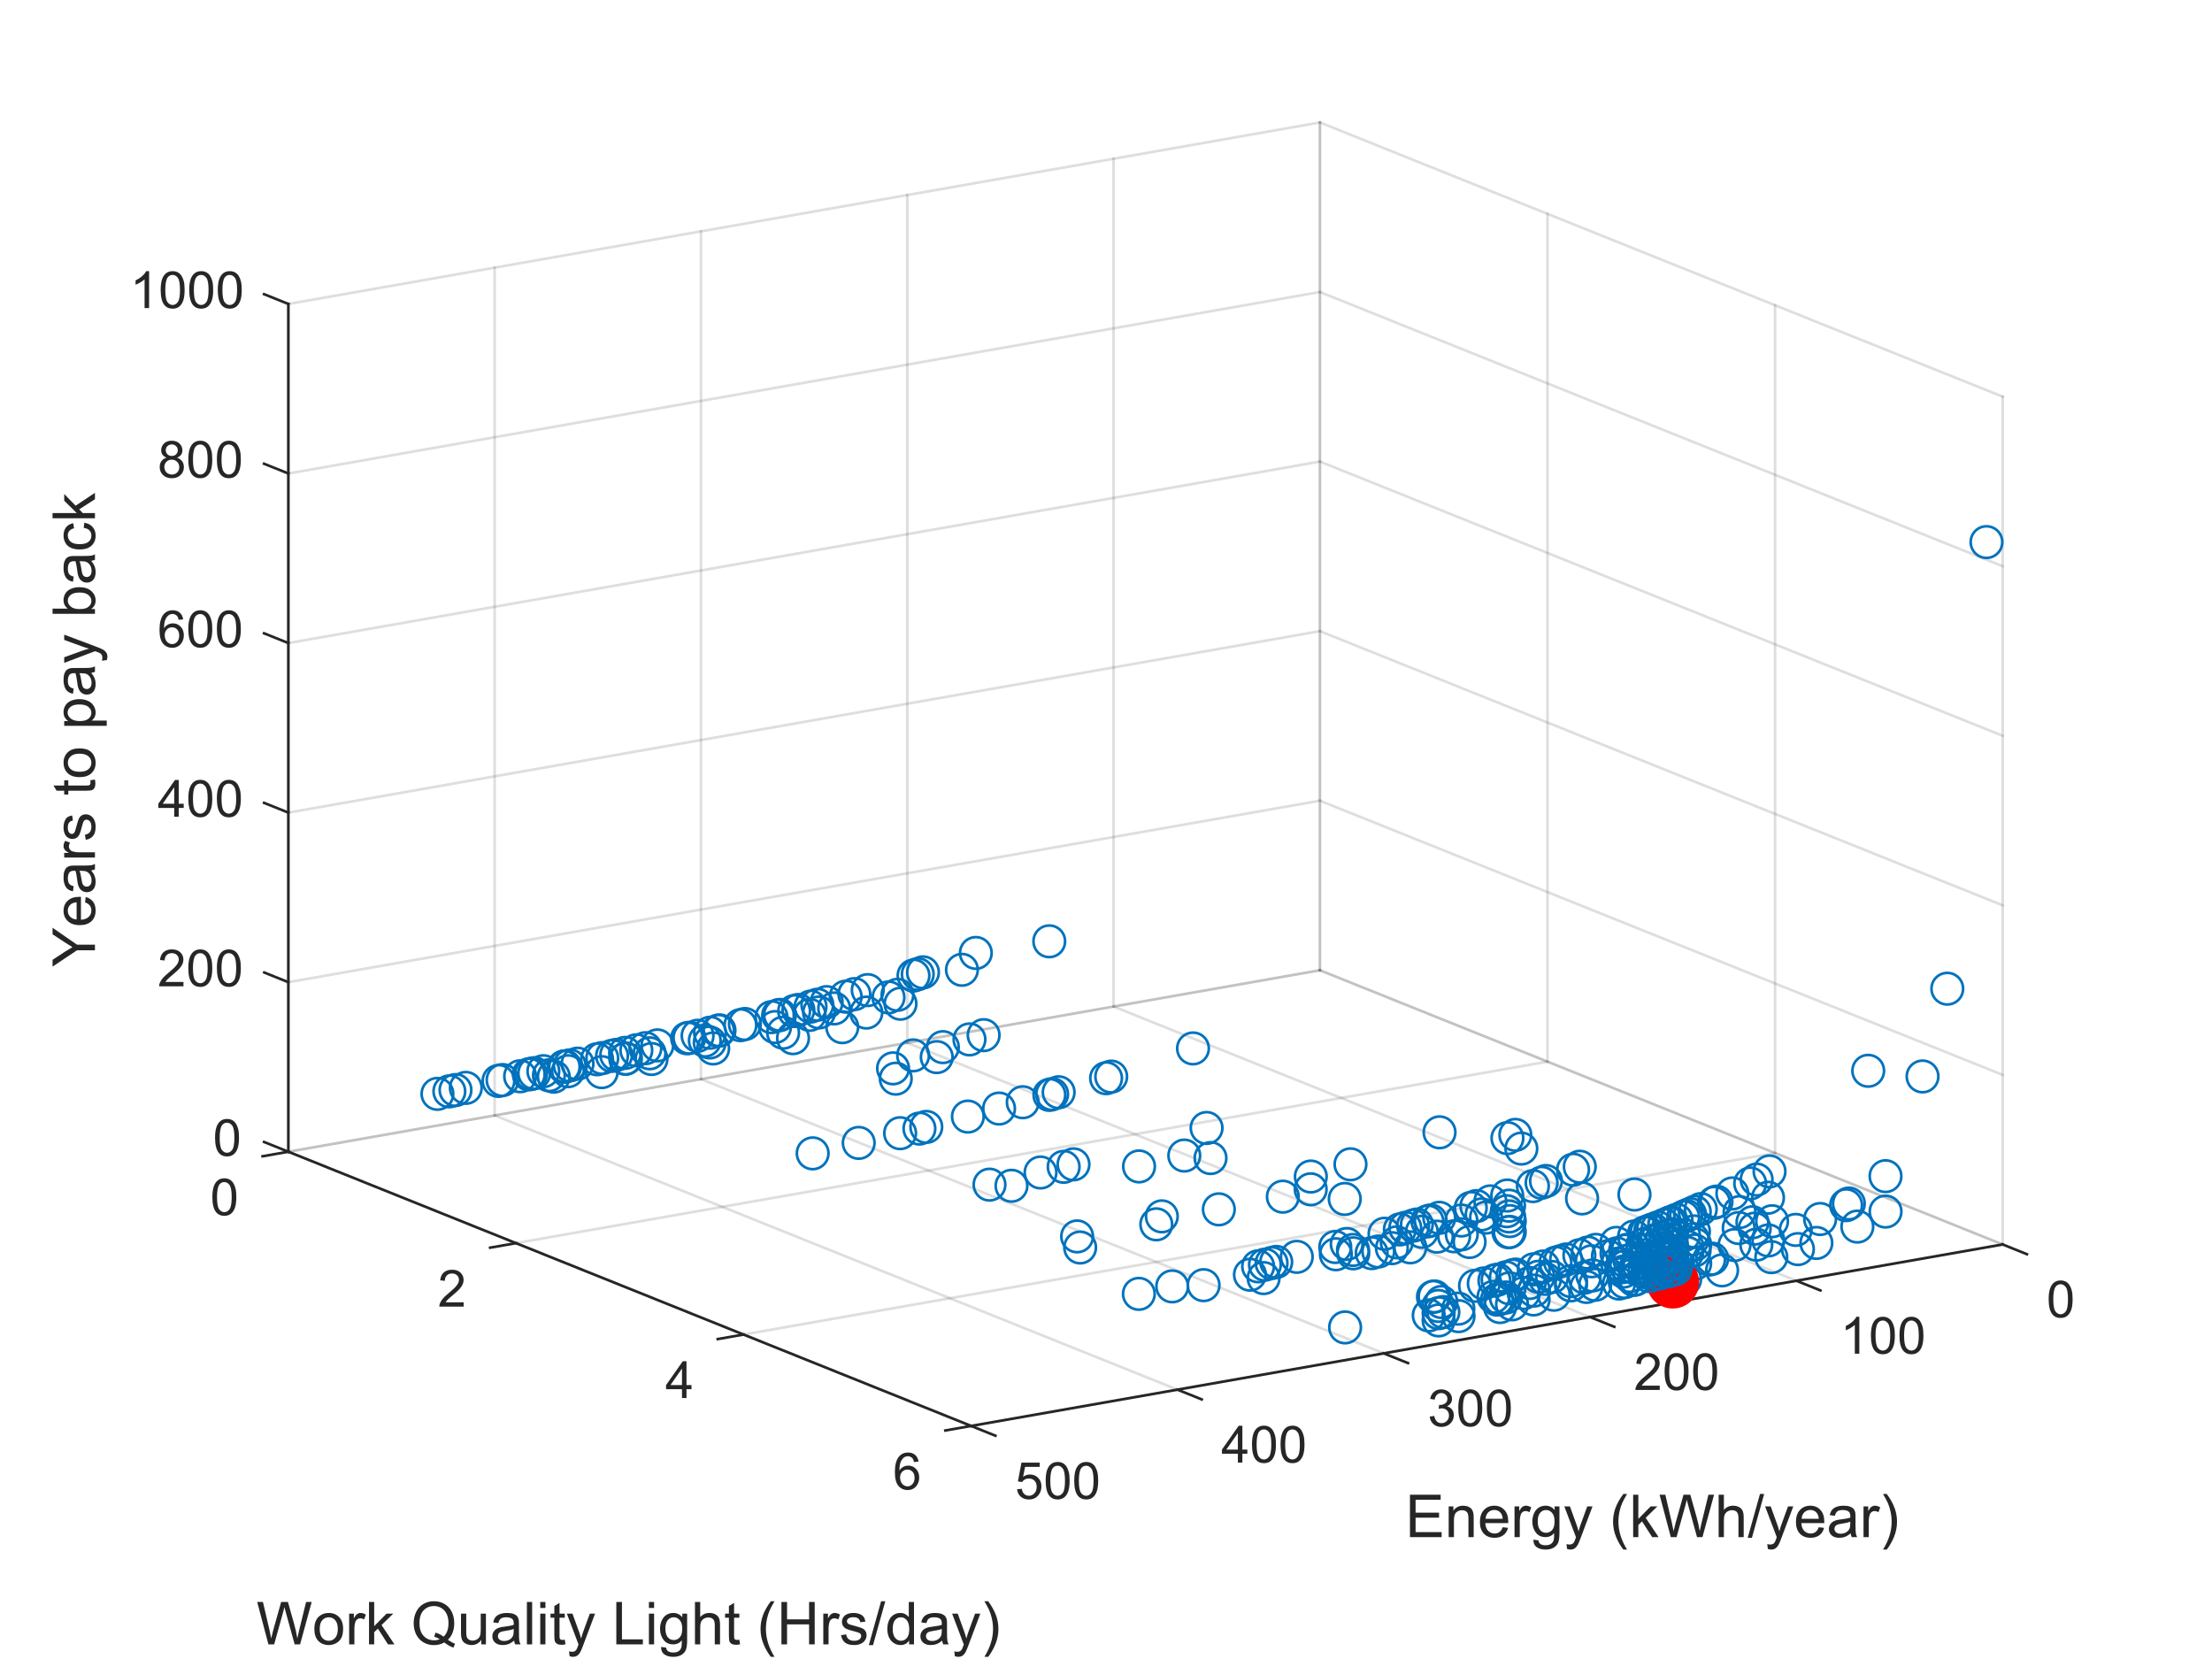 <?xml version="1.0"?>
<!DOCTYPE svg PUBLIC '-//W3C//DTD SVG 1.0//EN'
          'http://www.w3.org/TR/2001/REC-SVG-20010904/DTD/svg10.dtd'>
<svg xmlns:xlink="http://www.w3.org/1999/xlink" style="fill-opacity:1; color-rendering:auto; color-interpolation:auto; stroke:black; text-rendering:auto; stroke-linecap:square; stroke-miterlimit:10; stroke-opacity:1; shape-rendering:auto; fill:black; stroke-dasharray:none; font-weight:normal; stroke-width:1; font-family:'Dialog'; font-style:normal; stroke-linejoin:miter; font-size:12px; stroke-dashoffset:0; image-rendering:auto;" width="560" height="420" xmlns="http://www.w3.org/2000/svg"
><rect width="100%" height="100%" fill="#333333" stroke="none"/><!--Generated by the Batik Graphics2D SVG Generator--><defs id="genericDefs"
  /><g
  ><defs id="defs1"
    ><clipPath clipPathUnits="userSpaceOnUse" id="clipPath1"
      ><path d="M0 0 L560 0 L560 420 L0 420 L0 0 Z"
      /></clipPath
    ></defs
    ><g style="fill:white; stroke:white;"
    ><rect x="0" y="0" width="560" style="clip-path:url(#clipPath1); stroke:none;" height="420"
    /></g
    ><g style="fill:white; text-rendering:optimizeSpeed; color-rendering:optimizeSpeed; image-rendering:optimizeSpeed; shape-rendering:crispEdges; color-interpolation:sRGB; stroke:white;"
    ><rect x="0" width="560" height="420" y="0" style="stroke:none;"
      /><path style="stroke:none;" d="M334.149 245.63 L73 291.579 L245.851 361 L507 315.051 Z"
      /><path style="stroke:none;" d="M334.149 31 L73 76.949 L73 291.579 L334.149 245.63 Z"
      /><path style="stroke:none;" d="M334.149 245.63 L507 315.051 L507 100.421 L334.149 31 Z"
    /></g
    ><g style="stroke-linecap:butt; fill-opacity:0.149; fill:rgb(38,38,38); text-rendering:geometricPrecision; color-rendering:optimizeQuality; image-rendering:optimizeQuality; stroke-linejoin:round; color-interpolation:linearRGB; stroke:rgb(38,38,38); stroke-width:0.667; stroke-opacity:0.149;"
    ><line y2="315.051" style="fill:none;" x1="334.149" x2="507" y1="245.63"
      /><line y2="324.241" style="fill:none;" x1="281.919" x2="454.77" y1="254.82"
      /><line y2="333.431" style="fill:none;" x1="229.69" x2="402.54" y1="264.009"
      /><line y2="342.62" style="fill:none;" x1="177.46" x2="350.31" y1="273.199"
      /><line y2="351.81" style="fill:none;" x1="125.23" x2="298.081" y1="282.389"
      /><line y2="361" style="fill:none;" x1="73" x2="245.851" y1="291.579"
      /><line y2="245.63" style="fill:none;" x1="334.149" x2="334.149" y1="31"
      /><line y2="254.82" style="fill:none;" x1="281.919" x2="281.919" y1="40.19"
      /><line y2="264.009" style="fill:none;" x1="229.69" x2="229.69" y1="49.38"
      /><line y2="273.199" style="fill:none;" x1="177.46" x2="177.46" y1="58.569"
      /><line y2="282.389" style="fill:none;" x1="125.23" x2="125.23" y1="67.759"
      /><line y2="291.579" style="fill:none;" x1="73" x2="73" y1="76.949"
      /><line y2="245.63" style="fill:none;" x1="73" x2="334.149" y1="291.579"
      /><line y2="268.77" style="fill:none;" x1="130.617" x2="391.766" y1="314.719"
      /><line y2="291.911" style="fill:none;" x1="188.234" x2="449.383" y1="337.86"
      /><line y2="315.051" style="fill:none;" x1="245.851" x2="507" y1="361"
      /><line y2="31" style="fill:none;" x1="334.149" x2="334.149" y1="245.63"
      /><line y2="54.14" style="fill:none;" x1="391.766" x2="391.766" y1="268.77"
      /><line y2="77.281" style="fill:none;" x1="449.383" x2="449.383" y1="291.911"
      /><line y2="100.421" style="fill:none;" x1="507" x2="507" y1="315.051"
      /><line y2="291.579" style="fill:none;" x1="334.149" x2="73" y1="245.63"
      /><line y2="248.653" style="fill:none;" x1="334.149" x2="73" y1="202.704"
      /><line y2="205.727" style="fill:none;" x1="334.149" x2="73" y1="159.778"
      /><line y2="162.801" style="fill:none;" x1="334.149" x2="73" y1="116.852"
      /><line y2="119.875" style="fill:none;" x1="334.149" x2="73" y1="73.926"
      /><line y2="76.949" style="fill:none;" x1="334.149" x2="73" y1="31"
      /><line y2="245.63" style="fill:none;" x1="507" x2="334.149" y1="315.051"
      /><line y2="202.704" style="fill:none;" x1="507" x2="334.149" y1="272.125"
      /><line y2="159.778" style="fill:none;" x1="507" x2="334.149" y1="229.199"
      /><line y2="116.852" style="fill:none;" x1="507" x2="334.149" y1="186.273"
      /><line y2="73.926" style="fill:none;" x1="507" x2="334.149" y1="143.347"
      /><line y2="31" style="fill:none;" x1="507" x2="334.149" y1="100.421"
    /></g
    ><g transform="translate(266.14,238.807)" style="stroke-linecap:butt; fill:rgb(0,114,189); text-rendering:geometricPrecision; color-rendering:optimizeQuality; image-rendering:optimizeQuality; color-interpolation:linearRGB; stroke:rgb(0,114,189); stroke-width:0.667;"
    ><circle r="4" style="fill:none;" cx="-0.5" cy="-0.5"
      /><circle r="4" style="fill:none;" cx="-0.5" transform="translate(-18.591,2.945)" cy="-0.5"
      /><circle r="4" style="fill:none;" cx="-0.5" transform="translate(-22.108,7.21)" cy="-0.5"
      /><circle r="4" style="fill:none;" cx="-0.5" transform="translate(-37.668,15.798)" cy="-0.5"
      /><circle r="4" style="fill:none;" cx="-0.5" transform="translate(-31.971,7.857)" cy="-0.5"
      /><circle r="4" style="fill:none;" cx="-0.5" transform="translate(-33.299,8.308)" cy="-0.5"
      /><circle r="4" style="fill:none;" cx="-0.5" transform="translate(-34.367,8.666)" cy="-0.5"
      /><circle r="4" style="fill:none;" cx="-0.5" transform="translate(-38.428,13.545)" cy="-0.5"
      /><circle r="4" style="fill:none;" cx="-0.5" transform="translate(-40.706,14.197)" cy="-0.5"
      /><circle r="4" style="fill:none;" cx="-0.5" transform="translate(-46.306,18.045)" cy="-0.5"
      /><circle r="4" style="fill:none;" cx="-0.5" transform="translate(-52.405,21.739)" cy="-0.5"
      /><circle r="4" style="fill:none;" cx="-0.5" transform="translate(-45.965,12.352)" cy="-0.5"
      /><circle r="4" style="fill:none;" cx="-0.5" transform="translate(-49.339,13.364)" cy="-0.5"
      /><circle r="4" style="fill:none;" cx="-0.5" transform="translate(-51.538,14.01)" cy="-0.5"
      /><circle r="4" style="fill:none;" cx="-0.5" transform="translate(-54.458,16.988)" cy="-0.5"
      /><circle r="4" style="fill:none;" cx="-0.5" transform="translate(-58.283,18.006)" cy="-0.5"
      /><circle r="4" style="fill:none;" cx="-0.5" transform="translate(-56.358,15.395)" cy="-0.5"
      /><circle r="4" style="fill:none;" cx="-0.5" transform="translate(-64.876,24.522)" cy="-0.5"
      /><circle r="4" style="fill:none;" cx="-0.5" transform="translate(-58.714,16.057)" cy="-0.5"
      /><circle r="4" style="fill:none;" cx="-0.5" transform="translate(-60.661,18.628)" cy="-0.5"
      /><circle r="4" style="fill:none;" cx="-0.5" transform="translate(-60.437,16.535)" cy="-0.5"
      /><circle r="4" style="fill:none;" cx="-0.5" transform="translate(-67.376,23.136)" cy="-0.5"
      /><circle r="4" style="fill:none;" cx="-0.5" transform="translate(-63.516,17.379)" cy="-0.5"
      /><circle r="4" style="fill:none;" cx="-0.5" transform="translate(-64.582,17.667)" cy="-0.5"
      /><circle r="4" style="fill:none;" cx="-0.5" transform="translate(-69.433,21.709)" cy="-0.5"
      /><circle r="4" style="fill:none;" cx="-0.5" transform="translate(-68.178,18.63)" cy="-0.5"
      /><circle r="4" style="fill:none;" cx="-0.5" transform="translate(-68.648,18.755)" cy="-0.5"
      /><circle r="4" style="fill:none;" cx="-0.5" transform="translate(-70.317,19.194)" cy="-0.5"
      /><circle r="4" style="fill:none;" cx="-0.5" transform="translate(-77.066,20.938)" cy="-0.5"
      /><circle r="4" style="fill:none;" cx="-0.5" transform="translate(-78.189,21.224)" cy="-0.5"
      /><circle r="4" style="fill:none;" cx="-0.5" transform="translate(-85.084,27.12)" cy="-0.5"
      /><circle r="4" style="fill:none;" cx="-0.5" transform="translate(-83.487,22.552)" cy="-0.5"
      /><circle r="4" style="fill:none;" cx="-0.5" transform="translate(-85.96,25.614)" cy="-0.5"
      /><circle r="4" style="fill:none;" cx="-0.5" transform="translate(-83.83,22.637)" cy="-0.5"
      /><circle r="4" style="fill:none;" cx="-0.5" transform="translate(-87.206,25.152)" cy="-0.5"
      /><circle r="4" style="fill:none;" cx="-0.5" transform="translate(-85.891,23.145)" cy="-0.5"
      /><circle r="4" style="fill:none;" cx="-0.5" transform="translate(-89.032,23.913)" cy="-0.5"
      /><circle r="4" style="fill:none;" cx="-0.5" transform="translate(-91.112,24.417)" cy="-0.5"
      /><circle r="4" style="fill:none;" cx="-0.5" transform="translate(-91.679,24.554)" cy="-0.5"
      /><circle r="4" style="fill:none;" cx="-0.5" transform="translate(-100.703,29.794)" cy="-0.5"
      /><circle r="4" style="fill:none;" cx="-0.5" transform="translate(-99.211,26.346)" cy="-0.5"
      /><circle r="4" style="fill:none;" cx="-0.5" transform="translate(-101.179,28.352)" cy="-0.5"
      /><circle r="4" style="fill:none;" cx="-0.5" transform="translate(-102.248,27.057)" cy="-0.5"
      /><circle r="4" style="fill:none;" cx="-0.5" transform="translate(-104.543,27.59)" cy="-0.5"
      /><circle r="4" style="fill:none;" cx="-0.5" transform="translate(-107.177,29.69)" cy="-0.5"
      /><circle r="4" style="fill:none;" cx="-0.5" transform="translate(-107.345,29.727)" cy="-0.5"
      /><circle r="4" style="fill:none;" cx="-0.5" transform="translate(-107.392,28.247)" cy="-0.5"
      /><circle r="4" style="fill:none;" cx="-0.5" transform="translate(-109.635,28.761)" cy="-0.5"
      /><circle r="4" style="fill:none;" cx="-0.5" transform="translate(-113.303,33.118)" cy="-0.5"
      /><circle r="4" style="fill:none;" cx="-0.5" transform="translate(-110.692,29.002)" cy="-0.5"
      /><circle r="4" style="fill:none;" cx="-0.5" transform="translate(-113.165,29.563)" cy="-0.5"
      /><circle r="4" style="fill:none;" cx="-0.5" transform="translate(-114.484,29.862)" cy="-0.5"
      /><circle r="4" style="fill:none;" cx="-0.5" transform="translate(-16.615,23.758)" cy="-0.5"
      /><circle r="4" style="fill:none;" cx="-0.5" transform="translate(-20.199,24.836)" cy="-0.5"
      /><circle r="4" style="fill:none;" cx="-0.5" transform="translate(-119.423,30.97)" cy="-0.5"
      /><circle r="4" style="fill:none;" cx="-0.5" transform="translate(-121.84,32.884)" cy="-0.5"
      /><circle r="4" style="fill:none;" cx="-0.5" transform="translate(-121.41,31.412)" cy="-0.5"
      /><circle r="4" style="fill:none;" cx="-0.5" transform="translate(-122.581,31.672)" cy="-0.5"
      /><circle r="4" style="fill:none;" cx="-0.5" transform="translate(-122.65,31.687)" cy="-0.5"
      /><circle r="4" style="fill:none;" cx="-0.5" transform="translate(-122.904,31.743)" cy="-0.5"
      /><circle r="4" style="fill:none;" cx="-0.5" transform="translate(-125.455,34.258)" cy="-0.5"
      /><circle r="4" style="fill:none;" cx="-0.5" transform="translate(-28.487,29.316)" cy="-0.5"
      /><circle r="4" style="fill:none;" cx="-0.5" transform="translate(-126.668,33.916)" cy="-0.5"
      /><circle r="4" style="fill:none;" cx="-0.5" transform="translate(-26.937,26.791)" cy="-0.5"
      /><circle r="4" style="fill:none;" cx="-0.5" transform="translate(-128.082,32.883)" cy="-0.5"
      /><circle r="4" style="fill:none;" cx="-0.5" transform="translate(-130.397,33.389)" cy="-0.5"
      /><circle r="4" style="fill:none;" cx="-0.5" transform="translate(-131.216,33.567)" cy="-0.5"
      /><circle r="4" style="fill:none;" cx="-0.5" transform="translate(-131.755,33.685)" cy="-0.5"
      /><circle r="4" style="fill:none;" cx="-0.5" transform="translate(-34.468,28.884)" cy="-0.5"
      /><circle r="4" style="fill:none;" cx="-0.5" transform="translate(-38.867,34.775)" cy="-0.5"
      /><circle r="4" style="fill:none;" cx="-0.5" transform="translate(-133.96,34.163)" cy="-0.5"
      /><circle r="4" style="fill:none;" cx="-0.5" transform="translate(-39.55,32.165)" cy="-0.5"
      /><circle r="4" style="fill:none;" cx="-0.5" transform="translate(-138.414,35.123)" cy="-0.5"
      /><circle r="4" style="fill:none;" cx="-0.5" transform="translate(-139.438,35.343)" cy="-0.5"
      /><circle r="4" style="fill:none;" cx="-0.5" transform="translate(-147.713,37.105)" cy="-0.5"
      /><circle r="4" style="fill:none;" cx="-0.5" transform="translate(-150.325,37.657)" cy="-0.5"
      /><circle r="4" style="fill:none;" cx="-0.5" transform="translate(-151.878,37.984)" cy="-0.5"
      /><circle r="4" style="fill:none;" cx="-0.5" transform="translate(-154.898,38.617)" cy="-0.5"
    /></g
    ><g transform="translate(61.9,287.12)" style="font-size:13px; fill:rgb(38,38,38); text-rendering:geometricPrecision; color-rendering:optimizeQuality; image-rendering:optimizeQuality; font-family:'SansSerif'; color-interpolation:linearRGB; stroke:rgb(38,38,38);"
    ><path style="stroke:none;" d="M-7.453 0.906 Q-7.453 -0.734 -7.117 -1.742 Q-6.781 -2.75 -6.109 -3.297 Q-5.438 -3.844 -4.422 -3.844 Q-3.672 -3.844 -3.109 -3.539 Q-2.547 -3.234 -2.18 -2.672 Q-1.812 -2.109 -1.602 -1.289 Q-1.391 -0.469 -1.391 0.906 Q-1.391 2.547 -1.727 3.555 Q-2.062 4.562 -2.734 5.109 Q-3.406 5.656 -4.422 5.656 Q-5.766 5.656 -6.547 4.688 Q-7.453 3.531 -7.453 0.906 ZM-6.281 0.906 Q-6.281 3.203 -5.75 3.961 Q-5.219 4.719 -4.422 4.719 Q-3.641 4.719 -3.102 3.961 Q-2.562 3.203 -2.562 0.906 Q-2.562 -1.391 -3.102 -2.141 Q-3.641 -2.891 -4.438 -2.891 Q-5.219 -2.891 -5.703 -2.234 Q-6.281 -1.375 -6.281 0.906 Z"
    /></g
    ><g transform="translate(302.526,265.922)" style="stroke-linecap:butt; fill:rgb(0,114,189); text-rendering:geometricPrecision; color-rendering:optimizeQuality; image-rendering:optimizeQuality; color-interpolation:linearRGB; stroke:rgb(0,114,189); stroke-width:0.667;"
    ><circle r="4" style="fill:none;" cx="-0.5" cy="-0.5"
    /></g
    ><g style="fill:rgb(38,38,38); text-rendering:geometricPrecision; color-rendering:optimizeQuality; image-rendering:optimizeQuality; stroke-linejoin:round; color-interpolation:linearRGB; stroke:rgb(38,38,38); stroke-width:0.667;"
    ><line y2="289.108" style="fill:none;" x1="73" x2="66.849" y1="291.579"
    /></g
    ><g transform="translate(281.822,273.058)" style="stroke-linecap:butt; fill:rgb(0,114,189); text-rendering:geometricPrecision; color-rendering:optimizeQuality; image-rendering:optimizeQuality; color-interpolation:linearRGB; stroke:rgb(0,114,189); stroke-width:0.667;"
    ><circle r="4" style="fill:none;" cx="-0.5" cy="-0.5"
      /><circle r="4" style="fill:none;" cx="-0.5" transform="translate(-1.296,0.403)" cy="-0.5"
      /><line transform="translate(-281.822,-273.058)" x1="73" x2="245.851" y1="291.579" style="fill:none; stroke:rgb(38,38,38);" y2="361"
      /><line transform="translate(-281.822,-273.058)" x1="73" x2="73" y1="291.579" style="fill:none; stroke:rgb(38,38,38);" y2="76.949"
      /><line transform="translate(-281.822,-273.058)" x1="73" x2="66.471" y1="291.579" style="fill:none; stroke:rgb(38,38,38);" y2="292.728"
      /><circle r="4" style="fill:none;" cx="-0.5" transform="translate(-13.308,3.967)" cy="-0.5"
      /><circle r="4" style="fill:none;" cx="-0.5" transform="translate(-14.961,4.436)" cy="-0.5"
      /><circle r="4" style="fill:none;" cx="-0.5" transform="translate(-15.648,4.629)" cy="-0.5"
    /></g
    ><g transform="translate(61.9,244.195)" style="font-size:13px; fill:rgb(38,38,38); text-rendering:geometricPrecision; color-rendering:optimizeQuality; image-rendering:optimizeQuality; font-family:'SansSerif'; color-interpolation:linearRGB; stroke:rgb(38,38,38);"
    ><path style="stroke:none;" d="M-15.453 4.406 L-15.453 5.5 L-21.609 5.5 Q-21.625 5.094 -21.469 4.703 Q-21.234 4.078 -20.719 3.469 Q-20.203 2.859 -19.219 2.062 Q-17.703 0.812 -17.172 0.086 Q-16.641 -0.641 -16.641 -1.281 Q-16.641 -1.969 -17.125 -2.43 Q-17.609 -2.891 -18.391 -2.891 Q-19.219 -2.891 -19.711 -2.398 Q-20.203 -1.906 -20.219 -1.031 L-21.391 -1.156 Q-21.266 -2.469 -20.484 -3.156 Q-19.703 -3.844 -18.375 -3.844 Q-17.031 -3.844 -16.25 -3.102 Q-15.469 -2.359 -15.469 -1.266 Q-15.469 -0.703 -15.695 -0.164 Q-15.922 0.375 -16.453 0.977 Q-16.984 1.578 -18.219 2.609 Q-19.25 3.469 -19.539 3.781 Q-19.828 4.094 -20.016 4.406 L-15.453 4.406 ZM-14.223 0.906 Q-14.223 -0.734 -13.887 -1.742 Q-13.551 -2.75 -12.879 -3.297 Q-12.207 -3.844 -11.192 -3.844 Q-10.442 -3.844 -9.879 -3.539 Q-9.317 -3.234 -8.95 -2.672 Q-8.582 -2.109 -8.372 -1.289 Q-8.161 -0.469 -8.161 0.906 Q-8.161 2.547 -8.497 3.555 Q-8.832 4.562 -9.504 5.109 Q-10.176 5.656 -11.192 5.656 Q-12.536 5.656 -13.317 4.688 Q-14.223 3.531 -14.223 0.906 ZM-13.051 0.906 Q-13.051 3.203 -12.52 3.961 Q-11.989 4.719 -11.192 4.719 Q-10.411 4.719 -9.872 3.961 Q-9.332 3.203 -9.332 0.906 Q-9.332 -1.391 -9.872 -2.141 Q-10.411 -2.891 -11.207 -2.891 Q-11.989 -2.891 -12.473 -2.234 Q-13.051 -1.375 -13.051 0.906 ZM-6.993 0.906 Q-6.993 -0.734 -6.657 -1.742 Q-6.321 -2.75 -5.649 -3.297 Q-4.978 -3.844 -3.962 -3.844 Q-3.212 -3.844 -2.649 -3.539 Q-2.087 -3.234 -1.72 -2.672 Q-1.353 -2.109 -1.142 -1.289 Q-0.931 -0.469 -0.931 0.906 Q-0.931 2.547 -1.267 3.555 Q-1.603 4.562 -2.274 5.109 Q-2.946 5.656 -3.962 5.656 Q-5.306 5.656 -6.087 4.688 Q-6.993 3.531 -6.993 0.906 ZM-5.821 0.906 Q-5.821 3.203 -5.29 3.961 Q-4.759 4.719 -3.962 4.719 Q-3.181 4.719 -2.642 3.961 Q-2.103 3.203 -2.103 0.906 Q-2.103 -1.391 -2.642 -2.141 Q-3.181 -2.891 -3.978 -2.891 Q-4.759 -2.891 -5.243 -2.234 Q-5.821 -1.375 -5.821 0.906 Z"
    /></g
    ><g transform="translate(61.219,293.652)" style="font-size:13px; fill:rgb(38,38,38); text-rendering:geometricPrecision; color-rendering:optimizeQuality; image-rendering:optimizeQuality; font-family:'SansSerif'; color-interpolation:linearRGB; stroke:rgb(38,38,38);"
    ><path style="stroke:none;" d="M-7.453 9.406 Q-7.453 7.766 -7.117 6.758 Q-6.781 5.75 -6.109 5.203 Q-5.438 4.656 -4.422 4.656 Q-3.672 4.656 -3.109 4.961 Q-2.547 5.266 -2.18 5.828 Q-1.812 6.391 -1.602 7.211 Q-1.391 8.031 -1.391 9.406 Q-1.391 11.047 -1.727 12.055 Q-2.062 13.062 -2.734 13.609 Q-3.406 14.156 -4.422 14.156 Q-5.766 14.156 -6.547 13.188 Q-7.453 12.031 -7.453 9.406 ZM-6.281 9.406 Q-6.281 11.703 -5.75 12.461 Q-5.219 13.219 -4.422 13.219 Q-3.641 13.219 -3.102 12.461 Q-2.562 11.703 -2.562 9.406 Q-2.562 7.109 -3.102 6.359 Q-3.641 5.609 -4.438 5.609 Q-5.219 5.609 -5.703 6.266 Q-6.281 7.125 -6.281 9.406 Z"
    /></g
    ><g transform="translate(259.418,279.549)" style="stroke-linecap:butt; fill:rgb(0,114,189); text-rendering:geometricPrecision; color-rendering:optimizeQuality; image-rendering:optimizeQuality; color-interpolation:linearRGB; stroke:rgb(0,114,189); stroke-width:0.667;"
    ><circle r="4" style="fill:none;" cx="-0.5" cy="-0.5"
      /><circle r="4" style="fill:none;" cx="-0.5" transform="translate(-5.99,1.595)" cy="-0.5"
    /></g
    ><g style="stroke-linecap:round; fill:rgb(38,38,38); text-rendering:geometricPrecision; color-rendering:optimizeQuality; image-rendering:optimizeQuality; stroke-linejoin:round; color-interpolation:linearRGB; stroke:rgb(38,38,38); stroke-width:0.667;"
    ><line y2="246.182" style="fill:none;" x1="73" x2="66.849" y1="248.653"
    /></g
    ><g transform="translate(245.534,283.18)" style="stroke-linecap:butt; fill:rgb(0,114,189); text-rendering:geometricPrecision; color-rendering:optimizeQuality; image-rendering:optimizeQuality; color-interpolation:linearRGB; stroke:rgb(0,114,189); stroke-width:0.667;"
    ><circle r="4" style="fill:none;" cx="-0.5" cy="-0.5"
      /><circle r="4" style="fill:none;" cx="-0.5" transform="translate(-10.529,2.613)" cy="-0.5"
      /><circle r="4" style="fill:none;" cx="-0.5" transform="translate(-12.268,3.035)" cy="-0.5"
      /><circle r="4" style="fill:none;" cx="-0.5" transform="translate(-17.152,4.206)" cy="-0.5"
    /></g
    ><g transform="translate(61.9,201.269)" style="font-size:13px; fill:rgb(38,38,38); text-rendering:geometricPrecision; color-rendering:optimizeQuality; image-rendering:optimizeQuality; font-family:'SansSerif'; color-interpolation:linearRGB; stroke:rgb(38,38,38);"
    ><path style="stroke:none;" d="M-17.797 5.5 L-17.797 3.266 L-21.828 3.266 L-21.828 2.219 L-17.594 -3.812 L-16.656 -3.812 L-16.656 2.219 L-15.391 2.219 L-15.391 3.266 L-16.656 3.266 L-16.656 5.5 L-17.797 5.5 ZM-17.797 2.219 L-17.797 -1.969 L-20.719 2.219 L-17.797 2.219 ZM-14.223 0.906 Q-14.223 -0.734 -13.887 -1.742 Q-13.551 -2.75 -12.879 -3.297 Q-12.207 -3.844 -11.192 -3.844 Q-10.442 -3.844 -9.879 -3.539 Q-9.317 -3.234 -8.95 -2.672 Q-8.582 -2.109 -8.372 -1.289 Q-8.161 -0.469 -8.161 0.906 Q-8.161 2.547 -8.497 3.555 Q-8.832 4.562 -9.504 5.109 Q-10.176 5.656 -11.192 5.656 Q-12.536 5.656 -13.317 4.688 Q-14.223 3.531 -14.223 0.906 ZM-13.051 0.906 Q-13.051 3.203 -12.52 3.961 Q-11.989 4.719 -11.192 4.719 Q-10.411 4.719 -9.872 3.961 Q-9.332 3.203 -9.332 0.906 Q-9.332 -1.391 -9.872 -2.141 Q-10.411 -2.891 -11.207 -2.891 Q-11.989 -2.891 -12.473 -2.234 Q-13.051 -1.375 -13.051 0.906 ZM-6.993 0.906 Q-6.993 -0.734 -6.657 -1.742 Q-6.321 -2.75 -5.649 -3.297 Q-4.978 -3.844 -3.962 -3.844 Q-3.212 -3.844 -2.649 -3.539 Q-2.087 -3.234 -1.72 -2.672 Q-1.353 -2.109 -1.142 -1.289 Q-0.931 -0.469 -0.931 0.906 Q-0.931 2.547 -1.267 3.555 Q-1.603 4.562 -2.274 5.109 Q-2.946 5.656 -3.962 5.656 Q-5.306 5.656 -6.087 4.688 Q-6.993 3.531 -6.993 0.906 ZM-5.821 0.906 Q-5.821 3.203 -5.29 3.961 Q-4.759 4.719 -3.962 4.719 Q-3.181 4.719 -2.642 3.961 Q-2.103 3.203 -2.103 0.906 Q-2.103 -1.391 -2.642 -2.141 Q-3.181 -2.891 -3.978 -2.891 Q-4.759 -2.891 -5.243 -2.234 Q-5.821 -1.375 -5.821 0.906 Z"
    /></g
    ><g transform="translate(217.894,289.842)" style="stroke-linecap:butt; fill:rgb(0,114,189); text-rendering:geometricPrecision; color-rendering:optimizeQuality; image-rendering:optimizeQuality; color-interpolation:linearRGB; stroke:rgb(0,114,189); stroke-width:0.667;"
    ><circle r="4" style="fill:none;" cx="-0.5" cy="-0.5"
      /><circle r="4" style="fill:none;" cx="-0.5" transform="translate(89.066,3.843)" cy="-0.5"
      /><line transform="translate(-217.894,-289.842)" x1="73" x2="66.849" y1="205.727" style="fill:none; stroke:rgb(38,38,38);" y2="203.256"
      /><circle r="4" style="fill:none;" cx="-0.5" transform="translate(88.07,-3.78)" cy="-0.5"
      /><circle r="4" style="fill:none;" cx="-0.5" transform="translate(-11.654,2.649)" cy="-0.5"
      /><circle r="4" style="fill:none;" cx="-0.5" transform="translate(82.425,3.204)" cy="-0.5"
      /><circle r="4" style="fill:none;" cx="-0.5" transform="translate(70.968,5.956)" cy="-0.5"
      /><circle r="4" style="fill:none;" cx="-0.5" transform="translate(167.756,1.435)" cy="-0.5"
      /><circle r="4" style="fill:none;" cx="-0.5" transform="translate(166.237,-2.028)" cy="-0.5"
      /><circle r="4" style="fill:none;" cx="-0.5" transform="translate(164.233,-1.211)" cy="-0.5"
    /></g
    ><g transform="translate(61.9,158.343)" style="font-size:13px; fill:rgb(38,38,38); text-rendering:geometricPrecision; color-rendering:optimizeQuality; image-rendering:optimizeQuality; font-family:'SansSerif'; color-interpolation:linearRGB; stroke:rgb(38,38,38);"
    ><path style="stroke:none;" d="M-15.531 -1.531 L-16.672 -1.438 Q-16.812 -2.109 -17.094 -2.422 Q-17.562 -2.906 -18.234 -2.906 Q-18.781 -2.906 -19.203 -2.594 Q-19.734 -2.203 -20.047 -1.453 Q-20.359 -0.703 -20.375 0.703 Q-19.969 0.078 -19.367 -0.227 Q-18.766 -0.531 -18.109 -0.531 Q-16.969 -0.531 -16.164 0.305 Q-15.359 1.141 -15.359 2.484 Q-15.359 3.359 -15.742 4.109 Q-16.125 4.859 -16.781 5.258 Q-17.438 5.656 -18.281 5.656 Q-19.703 5.656 -20.609 4.609 Q-21.516 3.562 -21.516 1.141 Q-21.516 -1.547 -20.516 -2.781 Q-19.641 -3.844 -18.172 -3.844 Q-17.078 -3.844 -16.375 -3.227 Q-15.672 -2.609 -15.531 -1.531 ZM-20.203 2.484 Q-20.203 3.078 -19.953 3.617 Q-19.703 4.156 -19.25 4.438 Q-18.797 4.719 -18.297 4.719 Q-17.578 4.719 -17.055 4.133 Q-16.531 3.547 -16.531 2.547 Q-16.531 1.578 -17.047 1.023 Q-17.562 0.469 -18.344 0.469 Q-19.125 0.469 -19.664 1.023 Q-20.203 1.578 -20.203 2.484 ZM-14.223 0.906 Q-14.223 -0.734 -13.887 -1.742 Q-13.551 -2.75 -12.879 -3.297 Q-12.207 -3.844 -11.192 -3.844 Q-10.442 -3.844 -9.879 -3.539 Q-9.317 -3.234 -8.95 -2.672 Q-8.582 -2.109 -8.372 -1.289 Q-8.161 -0.469 -8.161 0.906 Q-8.161 2.547 -8.497 3.555 Q-8.832 4.562 -9.504 5.109 Q-10.176 5.656 -11.192 5.656 Q-12.536 5.656 -13.317 4.688 Q-14.223 3.531 -14.223 0.906 ZM-13.051 0.906 Q-13.051 3.203 -12.52 3.961 Q-11.989 4.719 -11.192 4.719 Q-10.411 4.719 -9.872 3.961 Q-9.332 3.203 -9.332 0.906 Q-9.332 -1.391 -9.872 -2.141 Q-10.411 -2.891 -11.207 -2.891 Q-11.989 -2.891 -12.473 -2.234 Q-13.051 -1.375 -13.051 0.906 ZM-6.993 0.906 Q-6.993 -0.734 -6.657 -1.742 Q-6.321 -2.75 -5.649 -3.297 Q-4.978 -3.844 -3.962 -3.844 Q-3.212 -3.844 -2.649 -3.539 Q-2.087 -3.234 -1.72 -2.672 Q-1.353 -2.109 -1.142 -1.289 Q-0.931 -0.469 -0.931 0.906 Q-0.931 2.547 -1.267 3.555 Q-1.603 4.562 -2.274 5.109 Q-2.946 5.656 -3.962 5.656 Q-5.306 5.656 -6.087 4.688 Q-6.993 3.531 -6.993 0.906 ZM-5.821 0.906 Q-5.821 3.203 -5.29 3.961 Q-4.759 4.719 -3.962 4.719 Q-3.181 4.719 -2.642 3.961 Q-2.103 3.203 -2.103 0.906 Q-2.103 -1.391 -2.642 -2.141 Q-3.181 -2.891 -3.978 -2.891 Q-4.759 -2.891 -5.243 -2.234 Q-5.821 -1.375 -5.821 0.906 Z"
    /></g
    ><g transform="translate(28.038,184.264) rotate(-90)" style="font-size:15px; fill:rgb(38,38,38); text-rendering:geometricPrecision; color-rendering:optimizeQuality; image-rendering:optimizeQuality; font-family:'SansSerif'; color-interpolation:linearRGB; stroke:rgb(38,38,38);"
    ><path style="stroke:none;" d="M-56.312 -4 L-56.312 -8.547 L-60.453 -14.734 L-58.734 -14.734 L-56.609 -11.5 Q-56.031 -10.594 -55.516 -9.688 Q-55.031 -10.531 -54.344 -11.578 L-52.266 -14.734 L-50.609 -14.734 L-54.891 -8.547 L-54.891 -4 L-56.312 -4 ZM-44.183 -6.5 L-42.823 -6.344 Q-43.136 -5.141 -44.011 -4.484 Q-44.886 -3.828 -46.245 -3.828 Q-47.948 -3.828 -48.948 -4.875 Q-49.948 -5.922 -49.948 -7.828 Q-49.948 -9.781 -48.933 -10.867 Q-47.917 -11.953 -46.308 -11.953 Q-44.745 -11.953 -43.761 -10.891 Q-42.776 -9.828 -42.776 -7.906 Q-42.776 -7.781 -42.776 -7.547 L-48.589 -7.547 Q-48.511 -6.266 -47.862 -5.586 Q-47.214 -4.906 -46.23 -4.906 Q-45.511 -4.906 -44.995 -5.289 Q-44.48 -5.672 -44.183 -6.5 ZM-48.511 -8.641 L-44.167 -8.641 Q-44.261 -9.625 -44.667 -10.109 Q-45.292 -10.875 -46.292 -10.875 Q-47.214 -10.875 -47.831 -10.266 Q-48.448 -9.656 -48.511 -8.641 ZM-36.09 -4.953 Q-36.825 -4.344 -37.497 -4.086 Q-38.169 -3.828 -38.95 -3.828 Q-40.231 -3.828 -40.919 -4.453 Q-41.606 -5.078 -41.606 -6.047 Q-41.606 -6.625 -41.348 -7.094 Q-41.09 -7.562 -40.669 -7.852 Q-40.247 -8.141 -39.715 -8.281 Q-39.34 -8.391 -38.544 -8.484 Q-36.95 -8.672 -36.2 -8.938 Q-36.184 -9.203 -36.184 -9.281 Q-36.184 -10.094 -36.559 -10.422 Q-37.075 -10.859 -38.059 -10.859 Q-38.997 -10.859 -39.442 -10.539 Q-39.887 -10.219 -40.09 -9.391 L-41.387 -9.562 Q-41.215 -10.391 -40.809 -10.898 Q-40.403 -11.406 -39.637 -11.68 Q-38.872 -11.953 -37.872 -11.953 Q-36.872 -11.953 -36.254 -11.719 Q-35.637 -11.484 -35.34 -11.133 Q-35.044 -10.781 -34.934 -10.234 Q-34.872 -9.891 -34.872 -9.016 L-34.872 -7.266 Q-34.872 -5.422 -34.786 -4.938 Q-34.7 -4.453 -34.45 -4 L-35.825 -4 Q-36.028 -4.406 -36.09 -4.953 ZM-36.2 -7.906 Q-36.919 -7.609 -38.356 -7.406 Q-39.169 -7.281 -39.504 -7.141 Q-39.84 -7 -40.02 -6.719 Q-40.2 -6.438 -40.2 -6.094 Q-40.2 -5.562 -39.801 -5.211 Q-39.403 -4.859 -38.637 -4.859 Q-37.872 -4.859 -37.278 -5.195 Q-36.684 -5.531 -36.403 -6.109 Q-36.2 -6.547 -36.2 -7.422 L-36.2 -7.906 ZM-32.842 -4 L-32.842 -11.781 L-31.654 -11.781 L-31.654 -10.594 Q-31.201 -11.422 -30.811 -11.688 Q-30.42 -11.953 -29.967 -11.953 Q-29.295 -11.953 -28.607 -11.531 L-29.061 -10.312 Q-29.545 -10.594 -30.029 -10.594 Q-30.467 -10.594 -30.811 -10.336 Q-31.154 -10.078 -31.295 -9.609 Q-31.514 -8.906 -31.514 -8.078 L-31.514 -4 L-32.842 -4 ZM-28.347 -6.328 L-27.05 -6.531 Q-26.94 -5.75 -26.44 -5.328 Q-25.94 -4.906 -25.034 -4.906 Q-24.128 -4.906 -23.69 -5.273 Q-23.253 -5.641 -23.253 -6.141 Q-23.253 -6.594 -23.644 -6.844 Q-23.909 -7.031 -24.987 -7.297 Q-26.44 -7.656 -26.995 -7.93 Q-27.55 -8.203 -27.839 -8.672 Q-28.128 -9.141 -28.128 -9.719 Q-28.128 -10.234 -27.894 -10.68 Q-27.659 -11.125 -27.253 -11.406 Q-26.94 -11.641 -26.409 -11.797 Q-25.878 -11.953 -25.269 -11.953 Q-24.362 -11.953 -23.667 -11.688 Q-22.972 -11.422 -22.644 -10.977 Q-22.315 -10.531 -22.19 -9.766 L-23.472 -9.594 Q-23.565 -10.203 -23.987 -10.539 Q-24.409 -10.875 -25.175 -10.875 Q-26.081 -10.875 -26.472 -10.57 Q-26.862 -10.266 -26.862 -9.859 Q-26.862 -9.609 -26.706 -9.406 Q-26.534 -9.188 -26.19 -9.047 Q-26.003 -8.984 -25.034 -8.719 Q-23.628 -8.344 -23.073 -8.109 Q-22.519 -7.875 -22.206 -7.414 Q-21.894 -6.953 -21.894 -6.281 Q-21.894 -5.625 -22.276 -5.047 Q-22.659 -4.469 -23.386 -4.148 Q-24.112 -3.828 -25.034 -3.828 Q-26.55 -3.828 -27.339 -4.453 Q-28.128 -5.078 -28.347 -6.328 ZM-13.273 -5.172 L-13.085 -4.016 Q-13.648 -3.891 -14.085 -3.891 Q-14.804 -3.891 -15.203 -4.125 Q-15.601 -4.359 -15.757 -4.727 Q-15.914 -5.094 -15.914 -6.281 L-15.914 -10.75 L-16.882 -10.75 L-16.882 -11.781 L-15.914 -11.781 L-15.914 -13.703 L-14.601 -14.5 L-14.601 -11.781 L-13.273 -11.781 L-13.273 -10.75 L-14.601 -10.75 L-14.601 -6.203 Q-14.601 -5.641 -14.531 -5.477 Q-14.46 -5.312 -14.304 -5.219 Q-14.148 -5.125 -13.867 -5.125 Q-13.632 -5.125 -13.273 -5.172 ZM-12.48 -7.891 Q-12.48 -10.047 -11.277 -11.094 Q-10.277 -11.953 -8.84 -11.953 Q-7.231 -11.953 -6.215 -10.906 Q-5.199 -9.859 -5.199 -8 Q-5.199 -6.5 -5.644 -5.641 Q-6.09 -4.781 -6.957 -4.305 Q-7.824 -3.828 -8.84 -3.828 Q-10.465 -3.828 -11.473 -4.875 Q-12.48 -5.922 -12.48 -7.891 ZM-11.121 -7.891 Q-11.121 -6.391 -10.473 -5.648 Q-9.824 -4.906 -8.84 -4.906 Q-7.856 -4.906 -7.199 -5.656 Q-6.543 -6.406 -6.543 -7.938 Q-6.543 -9.375 -7.199 -10.117 Q-7.856 -10.859 -8.84 -10.859 Q-9.824 -10.859 -10.473 -10.125 Q-11.121 -9.391 -11.121 -7.891 ZM0.514 -1.016 L0.514 -11.781 L1.717 -11.781 L1.717 -10.766 Q2.139 -11.359 2.678 -11.656 Q3.217 -11.953 3.982 -11.953 Q4.967 -11.953 5.732 -11.438 Q6.498 -10.922 6.881 -9.992 Q7.264 -9.062 7.264 -7.953 Q7.264 -6.75 6.842 -5.797 Q6.42 -4.844 5.6 -4.336 Q4.779 -3.828 3.873 -3.828 Q3.217 -3.828 2.693 -4.102 Q2.17 -4.375 1.842 -4.812 L1.842 -1.016 L0.514 -1.016 ZM1.717 -7.844 Q1.717 -6.344 2.326 -5.625 Q2.936 -4.906 3.795 -4.906 Q4.67 -4.906 5.295 -5.648 Q5.92 -6.391 5.92 -7.953 Q5.92 -9.438 5.311 -10.18 Q4.701 -10.922 3.857 -10.922 Q3.014 -10.922 2.365 -10.133 Q1.717 -9.344 1.717 -7.844 ZM13.934 -4.953 Q13.2 -4.344 12.528 -4.086 Q11.856 -3.828 11.075 -3.828 Q9.793 -3.828 9.106 -4.453 Q8.418 -5.078 8.418 -6.047 Q8.418 -6.625 8.676 -7.094 Q8.934 -7.562 9.356 -7.852 Q9.778 -8.141 10.309 -8.281 Q10.684 -8.391 11.481 -8.484 Q13.075 -8.672 13.825 -8.938 Q13.84 -9.203 13.84 -9.281 Q13.84 -10.094 13.465 -10.422 Q12.95 -10.859 11.965 -10.859 Q11.028 -10.859 10.582 -10.539 Q10.137 -10.219 9.934 -9.391 L8.637 -9.562 Q8.809 -10.391 9.215 -10.898 Q9.622 -11.406 10.387 -11.68 Q11.153 -11.953 12.153 -11.953 Q13.153 -11.953 13.77 -11.719 Q14.387 -11.484 14.684 -11.133 Q14.981 -10.781 15.09 -10.234 Q15.153 -9.891 15.153 -9.016 L15.153 -7.266 Q15.153 -5.422 15.239 -4.938 Q15.325 -4.453 15.575 -4 L14.2 -4 Q13.997 -4.406 13.934 -4.953 ZM13.825 -7.906 Q13.106 -7.609 11.668 -7.406 Q10.856 -7.281 10.52 -7.141 Q10.184 -7 10.004 -6.719 Q9.825 -6.438 9.825 -6.094 Q9.825 -5.562 10.223 -5.211 Q10.622 -4.859 11.387 -4.859 Q12.153 -4.859 12.747 -5.195 Q13.34 -5.531 13.622 -6.109 Q13.825 -6.547 13.825 -7.422 L13.825 -7.906 ZM17.151 -1 L16.995 -2.234 Q17.433 -2.125 17.745 -2.125 Q18.198 -2.125 18.456 -2.273 Q18.714 -2.422 18.886 -2.688 Q19.011 -2.875 19.292 -3.656 Q19.323 -3.766 19.401 -3.984 L16.448 -11.781 L17.87 -11.781 L19.495 -7.281 Q19.808 -6.422 20.058 -5.469 Q20.292 -6.375 20.605 -7.25 L22.261 -11.781 L23.589 -11.781 L20.62 -3.875 Q20.151 -2.594 19.886 -2.109 Q19.526 -1.453 19.073 -1.148 Q18.62 -0.844 17.995 -0.844 Q17.62 -0.844 17.151 -1 ZM30.084 -4 L28.866 -4 L28.866 -14.734 L30.178 -14.734 L30.178 -10.906 Q31.022 -11.953 32.319 -11.953 Q33.038 -11.953 33.678 -11.664 Q34.319 -11.375 34.733 -10.852 Q35.147 -10.328 35.381 -9.586 Q35.616 -8.844 35.616 -8 Q35.616 -6 34.623 -4.914 Q33.631 -3.828 32.241 -3.828 Q30.866 -3.828 30.084 -4.969 L30.084 -4 ZM30.069 -7.953 Q30.069 -6.547 30.459 -5.922 Q31.069 -4.906 32.131 -4.906 Q33.006 -4.906 33.631 -5.656 Q34.256 -6.406 34.256 -7.891 Q34.256 -9.422 33.655 -10.148 Q33.053 -10.875 32.194 -10.875 Q31.334 -10.875 30.702 -10.125 Q30.069 -9.375 30.069 -7.953 ZM42.286 -4.953 Q41.552 -4.344 40.88 -4.086 Q40.208 -3.828 39.427 -3.828 Q38.145 -3.828 37.458 -4.453 Q36.77 -5.078 36.77 -6.047 Q36.77 -6.625 37.028 -7.094 Q37.286 -7.562 37.708 -7.852 Q38.13 -8.141 38.661 -8.281 Q39.036 -8.391 39.833 -8.484 Q41.427 -8.672 42.177 -8.938 Q42.192 -9.203 42.192 -9.281 Q42.192 -10.094 41.817 -10.422 Q41.302 -10.859 40.317 -10.859 Q39.38 -10.859 38.935 -10.539 Q38.489 -10.219 38.286 -9.391 L36.989 -9.562 Q37.161 -10.391 37.567 -10.898 Q37.974 -11.406 38.739 -11.68 Q39.505 -11.953 40.505 -11.953 Q41.505 -11.953 42.122 -11.719 Q42.739 -11.484 43.036 -11.133 Q43.333 -10.781 43.442 -10.234 Q43.505 -9.891 43.505 -9.016 L43.505 -7.266 Q43.505 -5.422 43.591 -4.938 Q43.677 -4.453 43.927 -4 L42.552 -4 Q42.349 -4.406 42.286 -4.953 ZM42.177 -7.906 Q41.458 -7.609 40.02 -7.406 Q39.208 -7.281 38.872 -7.141 Q38.536 -7 38.356 -6.719 Q38.177 -6.438 38.177 -6.094 Q38.177 -5.562 38.575 -5.211 Q38.974 -4.859 39.739 -4.859 Q40.505 -4.859 41.099 -5.195 Q41.692 -5.531 41.974 -6.109 Q42.177 -6.547 42.177 -7.422 L42.177 -7.906 ZM50.628 -6.844 L51.925 -6.688 Q51.722 -5.344 50.839 -4.586 Q49.956 -3.828 48.691 -3.828 Q47.097 -3.828 46.128 -4.867 Q45.16 -5.906 45.16 -7.859 Q45.16 -9.125 45.574 -10.07 Q45.988 -11.016 46.839 -11.484 Q47.691 -11.953 48.691 -11.953 Q49.956 -11.953 50.769 -11.312 Q51.581 -10.672 51.8 -9.5 L50.519 -9.297 Q50.331 -10.078 49.871 -10.477 Q49.41 -10.875 48.753 -10.875 Q47.753 -10.875 47.128 -10.156 Q46.503 -9.438 46.503 -7.891 Q46.503 -6.328 47.105 -5.617 Q47.706 -4.906 48.675 -4.906 Q49.456 -4.906 49.972 -5.383 Q50.488 -5.859 50.628 -6.844 ZM53.066 -4 L53.066 -14.734 L54.378 -14.734 L54.378 -8.609 L57.503 -11.781 L59.206 -11.781 L56.238 -8.891 L59.503 -4 L57.878 -4 L55.316 -7.984 L54.378 -7.078 L54.378 -4 L53.066 -4 Z"
    /></g
    ><g transform="translate(272.271,295.272)" style="stroke-linecap:butt; fill:rgb(0,114,189); text-rendering:geometricPrecision; color-rendering:optimizeQuality; image-rendering:optimizeQuality; color-interpolation:linearRGB; stroke:rgb(0,114,189); stroke-width:0.667;"
    ><circle r="4" style="fill:none;" cx="-0.5" cy="-0.5"
      /><line transform="translate(-272.271,-295.272)" x1="73" x2="66.849" y1="162.801" style="fill:none; stroke:rgb(38,38,38);" y2="160.33"
      /><circle r="4" style="fill:none;" cx="-0.5" transform="translate(-2.491,0.623)" cy="-0.5"
      /><circle r="4" style="fill:none;" cx="-0.5" transform="translate(-8.341,2.062)" cy="-0.5"
      /><circle r="4" style="fill:none;" cx="-0.5" transform="translate(92.67,-8.108)" cy="-0.5"
      /><circle r="4" style="fill:none;" cx="-0.5" transform="translate(-15.7,5.425)" cy="-0.5"
      /><circle r="4" style="fill:none;" cx="-0.5" transform="translate(-21.262,5.141)" cy="-0.5"
      /><circle r="4" style="fill:none;" cx="-0.5" transform="translate(68.672,8.755)" cy="-0.5"
    /></g
    ><g transform="translate(61.9,115.417)" style="font-size:13px; fill:rgb(38,38,38); text-rendering:geometricPrecision; color-rendering:optimizeQuality; image-rendering:optimizeQuality; font-family:'SansSerif'; color-interpolation:linearRGB; stroke:rgb(38,38,38);"
    ><path style="stroke:none;" d="M-19.703 0.453 Q-20.406 0.188 -20.75 -0.289 Q-21.094 -0.766 -21.094 -1.438 Q-21.094 -2.453 -20.367 -3.148 Q-19.641 -3.844 -18.422 -3.844 Q-17.203 -3.844 -16.461 -3.133 Q-15.719 -2.422 -15.719 -1.406 Q-15.719 -0.766 -16.062 -0.289 Q-16.406 0.188 -17.094 0.453 Q-16.234 0.734 -15.789 1.359 Q-15.344 1.984 -15.344 2.844 Q-15.344 4.031 -16.188 4.844 Q-17.031 5.656 -18.406 5.656 Q-19.781 5.656 -20.625 4.844 Q-21.469 4.031 -21.469 2.812 Q-21.469 1.906 -21.008 1.289 Q-20.547 0.672 -19.703 0.453 ZM-19.938 -1.484 Q-19.938 -0.828 -19.508 -0.406 Q-19.078 0.016 -18.406 0.016 Q-17.734 0.016 -17.312 -0.398 Q-16.891 -0.812 -16.891 -1.422 Q-16.891 -2.047 -17.328 -2.477 Q-17.766 -2.906 -18.406 -2.906 Q-19.062 -2.906 -19.5 -2.484 Q-19.938 -2.062 -19.938 -1.484 ZM-20.297 2.812 Q-20.297 3.297 -20.062 3.758 Q-19.828 4.219 -19.375 4.469 Q-18.922 4.719 -18.391 4.719 Q-17.578 4.719 -17.047 4.195 Q-16.516 3.672 -16.516 2.859 Q-16.516 2.031 -17.062 1.492 Q-17.609 0.953 -18.438 0.953 Q-19.234 0.953 -19.766 1.484 Q-20.297 2.016 -20.297 2.812 ZM-14.223 0.906 Q-14.223 -0.734 -13.887 -1.742 Q-13.551 -2.75 -12.879 -3.297 Q-12.207 -3.844 -11.192 -3.844 Q-10.442 -3.844 -9.879 -3.539 Q-9.317 -3.234 -8.95 -2.672 Q-8.582 -2.109 -8.372 -1.289 Q-8.161 -0.469 -8.161 0.906 Q-8.161 2.547 -8.497 3.555 Q-8.832 4.562 -9.504 5.109 Q-10.176 5.656 -11.192 5.656 Q-12.536 5.656 -13.317 4.688 Q-14.223 3.531 -14.223 0.906 ZM-13.051 0.906 Q-13.051 3.203 -12.52 3.961 Q-11.989 4.719 -11.192 4.719 Q-10.411 4.719 -9.872 3.961 Q-9.332 3.203 -9.332 0.906 Q-9.332 -1.391 -9.872 -2.141 Q-10.411 -2.891 -11.207 -2.891 Q-11.989 -2.891 -12.473 -2.234 Q-13.051 -1.375 -13.051 0.906 ZM-6.993 0.906 Q-6.993 -0.734 -6.657 -1.742 Q-6.321 -2.75 -5.649 -3.297 Q-4.978 -3.844 -3.962 -3.844 Q-3.212 -3.844 -2.649 -3.539 Q-2.087 -3.234 -1.72 -2.672 Q-1.353 -2.109 -1.142 -1.289 Q-0.931 -0.469 -0.931 0.906 Q-0.931 2.547 -1.267 3.555 Q-1.603 4.562 -2.274 5.109 Q-2.946 5.656 -3.962 5.656 Q-5.306 5.656 -6.087 4.688 Q-6.993 3.531 -6.993 0.906 ZM-5.821 0.906 Q-5.821 3.203 -5.29 3.961 Q-4.759 4.719 -3.962 4.719 Q-3.181 4.719 -2.642 3.961 Q-2.103 3.203 -2.103 0.906 Q-2.103 -1.391 -2.642 -2.141 Q-3.181 -2.891 -3.978 -2.891 Q-4.759 -2.891 -5.243 -2.234 Q-5.821 -1.375 -5.821 0.906 Z"
    /></g
    ><g transform="translate(342.391,295.264)" style="stroke-linecap:butt; fill:rgb(0,114,189); text-rendering:geometricPrecision; color-rendering:optimizeQuality; image-rendering:optimizeQuality; color-interpolation:linearRGB; stroke:rgb(0,114,189); stroke-width:0.667;"
    ><circle r="4" style="fill:none;" cx="-0.5" cy="-0.5"
      /><circle r="4" style="fill:none;" cx="-0.5" transform="translate(-10.066,6.327)" cy="-0.5"
      /><circle r="4" style="fill:none;" cx="-0.5" transform="translate(-10.04,3.094)" cy="-0.5"
      /><line transform="translate(-342.391,-295.264)" x1="130.617" x2="124.088" y1="314.719" style="fill:none; stroke:rgb(38,38,38);" y2="315.868"
      /><line transform="translate(-342.391,-295.264)" x1="73" x2="66.849" y1="119.875" style="fill:none; stroke:rgb(38,38,38);" y2="117.404"
    /></g
    ><g style="fill:rgb(38,38,38); text-rendering:geometricPrecision; color-rendering:optimizeQuality; image-rendering:optimizeQuality; stroke-linejoin:round; color-interpolation:linearRGB; stroke:rgb(38,38,38); stroke-width:0.667;"
    ><line y2="317.522" style="fill:none;" x1="507" x2="513.151" y1="315.051"
      /><line y2="361" style="fill:none;" x1="507" x2="245.851" y1="315.051"
    /></g
    ><g transform="translate(325.266,303.454)" style="stroke-linecap:butt; fill:rgb(0,114,189); text-rendering:geometricPrecision; color-rendering:optimizeQuality; image-rendering:optimizeQuality; color-interpolation:linearRGB; stroke:rgb(0,114,189); stroke-width:0.667;"
    ><circle r="4" style="fill:none;" cx="-0.5" cy="-0.5"
      /><circle r="4" style="fill:none;" cx="-0.5" transform="translate(89.024,-0.545)" cy="-0.5"
    /></g
    ><g transform="translate(118.836,316.792)" style="font-size:13px; fill:rgb(38,38,38); text-rendering:geometricPrecision; color-rendering:optimizeQuality; image-rendering:optimizeQuality; font-family:'SansSerif'; color-interpolation:linearRGB; stroke:rgb(38,38,38);"
    ><path style="stroke:none;" d="M-1.453 12.906 L-1.453 14 L-7.609 14 Q-7.625 13.594 -7.469 13.203 Q-7.234 12.578 -6.719 11.969 Q-6.203 11.359 -5.219 10.562 Q-3.703 9.312 -3.172 8.586 Q-2.641 7.859 -2.641 7.219 Q-2.641 6.531 -3.125 6.07 Q-3.609 5.609 -4.391 5.609 Q-5.219 5.609 -5.711 6.102 Q-6.203 6.594 -6.219 7.469 L-7.391 7.344 Q-7.266 6.031 -6.484 5.344 Q-5.703 4.656 -4.375 4.656 Q-3.031 4.656 -2.25 5.398 Q-1.469 6.141 -1.469 7.234 Q-1.469 7.797 -1.695 8.336 Q-1.922 8.875 -2.453 9.477 Q-2.984 10.078 -4.219 11.109 Q-5.25 11.969 -5.539 12.281 Q-5.828 12.594 -6.016 12.906 L-1.453 12.906 Z"
    /></g
    ><g transform="translate(309.066,306.665)" style="stroke-linecap:butt; fill:rgb(0,114,189); text-rendering:geometricPrecision; color-rendering:optimizeQuality; image-rendering:optimizeQuality; color-interpolation:linearRGB; stroke:rgb(0,114,189); stroke-width:0.667;"
    ><circle r="4" style="fill:none;" cx="-0.5" cy="-0.5"
      /><circle r="4" style="fill:none;" cx="-0.5" transform="translate(91.955,-2.777)" cy="-0.5"
    /></g
    ><g transform="translate(61.9,72.491)" style="font-size:13px; fill:rgb(38,38,38); text-rendering:geometricPrecision; color-rendering:optimizeQuality; image-rendering:optimizeQuality; font-family:'SansSerif'; color-interpolation:linearRGB; stroke:rgb(38,38,38);"
    ><path style="stroke:none;" d="M-24.156 5.5 L-25.297 5.5 L-25.297 -1.781 Q-25.719 -1.391 -26.383 -0.992 Q-27.047 -0.594 -27.578 -0.406 L-27.578 -1.516 Q-26.625 -1.953 -25.906 -2.594 Q-25.188 -3.234 -24.891 -3.844 L-24.156 -3.844 L-24.156 5.5 ZM-21.223 0.906 Q-21.223 -0.734 -20.887 -1.742 Q-20.551 -2.75 -19.879 -3.297 Q-19.207 -3.844 -18.192 -3.844 Q-17.442 -3.844 -16.879 -3.539 Q-16.317 -3.234 -15.95 -2.672 Q-15.582 -2.109 -15.372 -1.289 Q-15.161 -0.469 -15.161 0.906 Q-15.161 2.547 -15.497 3.555 Q-15.832 4.562 -16.504 5.109 Q-17.176 5.656 -18.192 5.656 Q-19.536 5.656 -20.317 4.688 Q-21.223 3.531 -21.223 0.906 ZM-20.051 0.906 Q-20.051 3.203 -19.52 3.961 Q-18.989 4.719 -18.192 4.719 Q-17.411 4.719 -16.872 3.961 Q-16.332 3.203 -16.332 0.906 Q-16.332 -1.391 -16.872 -2.141 Q-17.411 -2.891 -18.207 -2.891 Q-18.989 -2.891 -19.473 -2.234 Q-20.051 -1.375 -20.051 0.906 ZM-13.993 0.906 Q-13.993 -0.734 -13.657 -1.742 Q-13.321 -2.75 -12.649 -3.297 Q-11.977 -3.844 -10.962 -3.844 Q-10.212 -3.844 -9.649 -3.539 Q-9.087 -3.234 -8.72 -2.672 Q-8.352 -2.109 -8.142 -1.289 Q-7.931 -0.469 -7.931 0.906 Q-7.931 2.547 -8.267 3.555 Q-8.602 4.562 -9.274 5.109 Q-9.946 5.656 -10.962 5.656 Q-12.306 5.656 -13.087 4.688 Q-13.993 3.531 -13.993 0.906 ZM-12.821 0.906 Q-12.821 3.203 -12.29 3.961 Q-11.759 4.719 -10.962 4.719 Q-10.181 4.719 -9.642 3.961 Q-9.102 3.203 -9.102 0.906 Q-9.102 -1.391 -9.642 -2.141 Q-10.181 -2.891 -10.977 -2.891 Q-11.759 -2.891 -12.243 -2.234 Q-12.821 -1.375 -12.821 0.906 ZM-6.763 0.906 Q-6.763 -0.734 -6.427 -1.742 Q-6.091 -2.75 -5.419 -3.297 Q-4.748 -3.844 -3.732 -3.844 Q-2.982 -3.844 -2.419 -3.539 Q-1.857 -3.234 -1.49 -2.672 Q-1.123 -2.109 -0.912 -1.289 Q-0.701 -0.469 -0.701 0.906 Q-0.701 2.547 -1.037 3.555 Q-1.373 4.562 -2.044 5.109 Q-2.716 5.656 -3.732 5.656 Q-5.076 5.656 -5.857 4.688 Q-6.763 3.531 -6.763 0.906 ZM-5.591 0.906 Q-5.591 3.203 -5.06 3.961 Q-4.529 4.719 -3.732 4.719 Q-2.951 4.719 -2.412 3.961 Q-1.873 3.203 -1.873 0.906 Q-1.873 -1.391 -2.412 -2.141 Q-2.951 -2.891 -3.748 -2.891 Q-4.529 -2.891 -5.013 -2.234 Q-5.591 -1.375 -5.591 0.906 Z"
    /></g
    ><g transform="translate(518.101,319.509)" style="font-size:13px; fill:rgb(38,38,38); text-rendering:geometricPrecision; color-rendering:optimizeQuality; image-rendering:optimizeQuality; font-family:'SansSerif'; color-interpolation:linearRGB; stroke:rgb(38,38,38);"
    ><path style="stroke:none;" d="M0.547 9.406 Q0.547 7.766 0.883 6.758 Q1.219 5.75 1.891 5.203 Q2.562 4.656 3.578 4.656 Q4.328 4.656 4.891 4.961 Q5.453 5.266 5.82 5.828 Q6.188 6.391 6.398 7.211 Q6.609 8.031 6.609 9.406 Q6.609 11.047 6.273 12.055 Q5.938 13.062 5.266 13.609 Q4.594 14.156 3.578 14.156 Q2.234 14.156 1.453 13.188 Q0.547 12.031 0.547 9.406 ZM1.719 9.406 Q1.719 11.703 2.25 12.461 Q2.781 13.219 3.578 13.219 Q4.359 13.219 4.898 12.461 Q5.438 11.703 5.438 9.406 Q5.438 7.109 4.898 6.359 Q4.359 5.609 3.562 5.609 Q2.781 5.609 2.297 6.266 Q1.719 7.125 1.719 9.406 Z"
    /></g
    ><g transform="translate(400.44,295.871)" style="stroke-linecap:butt; fill:rgb(0,114,189); text-rendering:geometricPrecision; color-rendering:optimizeQuality; image-rendering:optimizeQuality; color-interpolation:linearRGB; stroke:rgb(0,114,189); stroke-width:0.667;"
    ><circle r="4" style="fill:none;" cx="-0.5" cy="-0.5"
      /><circle r="4" style="fill:none;" cx="-0.5" transform="translate(-1.692,0.751)" cy="-0.5"
      /><circle r="4" style="fill:none;" cx="-0.5" transform="translate(-107.207,14.587)" cy="-0.5"
      /><circle r="4" style="fill:none;" cx="-0.5" transform="translate(-105.808,12.571)" cy="-0.5"
      /><line transform="translate(-400.44,-295.871)" x1="73" x2="66.849" y1="76.949" style="fill:none; stroke:rgb(38,38,38);" y2="74.478"
      /><circle r="4" style="fill:none;" cx="-0.5" transform="translate(-17.722,16.5)" cy="-0.5"
      /><circle r="4" style="fill:none;" cx="-0.5" transform="translate(-18.043,16.583)" cy="-0.5"
      /><circle r="4" style="fill:none;" cx="-0.5" transform="translate(-8.552,3.615)" cy="-0.5"
      /><circle r="4" style="fill:none;" cx="-0.5" transform="translate(-9.663,4.054)" cy="-0.5"
      /><circle r="4" style="fill:none;" cx="-0.5" transform="translate(-17.722,13.762)" cy="-0.5"
      /><circle r="4" style="fill:none;" cx="-0.5" transform="translate(-11.863,4.906)" cy="-0.5"
      /><circle r="4" style="fill:none;" cx="-0.5" transform="translate(-17.893,12.597)" cy="-0.5"
      /><circle r="4" style="fill:none;" cx="-0.5" transform="translate(77.418,11.353)" cy="-0.5"
      /><circle r="4" style="fill:none;" cx="-0.5" transform="translate(-18.471,11.261)" cy="-0.5"
      /><circle r="4" style="fill:none;" cx="-0.5" transform="translate(-17.904,9.868)" cy="-0.5"
      /><circle r="4" style="fill:none;" cx="-0.5" transform="translate(-18.368,7.3)" cy="-0.5"
      /><circle r="4" style="fill:none;" cx="-0.5" transform="translate(70.278,15.158)" cy="-0.5"
      /><circle r="4" style="fill:none;" cx="-0.5" transform="translate(-27.9,19.052)" cy="-0.5"
      /><circle r="4" style="fill:none;" cx="-0.5" transform="translate(-23.736,12.876)" cy="-0.5"
      /><circle r="4" style="fill:none;" cx="-0.5" transform="translate(77.407,2.395)" cy="-0.5"
      /><circle r="4" style="fill:none;" cx="-0.5" transform="translate(-24.845,12.075)" cy="-0.5"
      /><circle r="4" style="fill:none;" cx="-0.5" transform="translate(-22.631,8.782)" cy="-0.5"
      /><circle r="4" style="fill:none;" cx="-0.5" transform="translate(-126.488,20.451)" cy="-0.5"
      /><circle r="4" style="fill:none;" cx="-0.5" transform="translate(-29.874,17.102)" cy="-0.5"
      /><circle r="4" style="fill:none;" cx="-0.5" transform="translate(-31.812,17.61)" cy="-0.5"
      /><circle r="4" style="fill:none;" cx="-0.5" transform="translate(-26.171,9.966)" cy="-0.5"
    /></g
    ><g style="stroke-linecap:round; fill:rgb(38,38,38); text-rendering:geometricPrecision; color-rendering:optimizeQuality; image-rendering:optimizeQuality; stroke-linejoin:round; color-interpolation:linearRGB; stroke:rgb(38,38,38); stroke-width:0.667;"
    ><line y2="326.712" style="fill:none;" x1="454.77" x2="460.922" y1="324.241"
    /></g
    ><g transform="translate(468.562,305.192)" style="stroke-linecap:butt; fill:rgb(0,114,189); text-rendering:geometricPrecision; color-rendering:optimizeQuality; image-rendering:optimizeQuality; color-interpolation:linearRGB; stroke:rgb(0,114,189); stroke-width:0.667;"
    ><circle r="4" style="fill:none;" cx="-0.5" cy="-0.5"
      /><circle r="4" style="fill:none;" cx="-0.5" transform="translate(-195.368,8.323)" cy="-0.5"
      /><circle r="4" style="fill:none;" cx="-0.5" transform="translate(-98.085,4.299)" cy="-0.5"
      /><circle r="4" style="fill:none;" cx="-0.5" transform="translate(-95.715,1.11)" cy="-0.5"
      /><circle r="4" style="fill:none;" cx="-0.5" transform="translate(-0.68,0.409)" cy="-0.5"
      /><circle r="4" style="fill:none;" cx="-0.5" transform="translate(-8.222,9.977)" cy="-0.5"
      /><circle r="4" style="fill:none;" cx="-0.5" transform="translate(-104.261,8.383)" cy="-0.5"
      /><circle r="4" style="fill:none;" cx="-0.5" transform="translate(-12.895,11.536)" cy="-0.5"
      /><circle r="4" style="fill:none;" cx="-0.5" transform="translate(-7.268,3.922)" cy="-0.5"
      /><circle r="4" style="fill:none;" cx="-0.5" transform="translate(18.657,-32.174)" cy="-0.5"
      /><circle r="4" style="fill:none;" cx="-0.5" transform="translate(-103.684,3.617)" cy="-0.5"
      /><circle r="4" style="fill:none;" cx="-0.5" transform="translate(-105.856,4.274)" cy="-0.5"
      /><circle r="4" style="fill:none;" cx="-0.5" transform="translate(-108.098,7.162)" cy="-0.5"
      /><circle r="4" style="fill:none;" cx="-0.5" transform="translate(-111.028,11.094)" cy="-0.5"
      /><circle r="4" style="fill:none;" cx="-0.5" transform="translate(-13.45,6.675)" cy="-0.5"
      /><circle r="4" style="fill:none;" cx="-0.5" transform="translate(-106.68,4.521)" cy="-0.5"
      /><circle r="4" style="fill:none;" cx="-0.5" transform="translate(-19.624,13.572)" cy="-0.5"
    /></g
    ><g transform="translate(159.425,400.296)" style="font-size:15px; fill:rgb(38,38,38); text-rendering:geometricPrecision; color-rendering:optimizeQuality; image-rendering:optimizeQuality; font-family:'SansSerif'; color-interpolation:linearRGB; stroke:rgb(38,38,38);"
    ><path style="stroke:none;" d="M-91.469 16 L-94.312 5.266 L-92.859 5.266 L-91.219 12.297 Q-90.969 13.406 -90.766 14.5 Q-90.359 12.781 -90.281 12.516 L-88.25 5.266 L-86.531 5.266 L-85 10.703 Q-84.422 12.719 -84.156 14.5 Q-83.953 13.484 -83.625 12.156 L-81.938 5.266 L-80.516 5.266 L-83.453 16 L-84.828 16 L-87.094 7.812 Q-87.375 6.797 -87.422 6.562 Q-87.594 7.297 -87.734 7.812 L-90.016 16 L-91.469 16 ZM-79.842 12.109 Q-79.842 9.953 -78.639 8.906 Q-77.639 8.047 -76.202 8.047 Q-74.592 8.047 -73.577 9.094 Q-72.561 10.141 -72.561 12 Q-72.561 13.5 -73.006 14.359 Q-73.452 15.219 -74.319 15.695 Q-75.186 16.172 -76.202 16.172 Q-77.827 16.172 -78.835 15.125 Q-79.842 14.078 -79.842 12.109 ZM-78.483 12.109 Q-78.483 13.609 -77.835 14.352 Q-77.186 15.094 -76.202 15.094 Q-75.217 15.094 -74.561 14.344 Q-73.905 13.594 -73.905 12.062 Q-73.905 10.625 -74.561 9.883 Q-75.217 9.141 -76.202 9.141 Q-77.186 9.141 -77.835 9.875 Q-78.483 10.609 -78.483 12.109 ZM-71.031 16 L-71.031 8.219 L-69.844 8.219 L-69.844 9.406 Q-69.391 8.578 -69 8.312 Q-68.609 8.047 -68.156 8.047 Q-67.484 8.047 -66.797 8.469 L-67.25 9.688 Q-67.734 9.406 -68.219 9.406 Q-68.656 9.406 -69 9.664 Q-69.344 9.922 -69.484 10.391 Q-69.703 11.094 -69.703 11.922 L-69.703 16 L-71.031 16 ZM-66.005 16 L-66.005 5.266 L-64.692 5.266 L-64.692 11.391 L-61.567 8.219 L-59.864 8.219 L-62.833 11.109 L-59.567 16 L-61.192 16 L-63.755 12.016 L-64.692 12.922 L-64.692 16 L-66.005 16 ZM-46.041 14.844 Q-45.056 15.531 -44.212 15.844 L-44.634 16.828 Q-45.791 16.422 -46.947 15.516 Q-48.134 16.188 -49.587 16.188 Q-51.041 16.188 -52.228 15.484 Q-53.416 14.781 -54.056 13.508 Q-54.697 12.234 -54.697 10.625 Q-54.697 9.047 -54.048 7.742 Q-53.4 6.438 -52.212 5.758 Q-51.025 5.078 -49.556 5.078 Q-48.072 5.078 -46.877 5.781 Q-45.681 6.484 -45.056 7.758 Q-44.431 9.031 -44.431 10.625 Q-44.431 11.953 -44.83 13.008 Q-45.228 14.062 -46.041 14.844 ZM-49.166 13.031 Q-47.947 13.375 -47.134 14.062 Q-45.884 12.922 -45.884 10.625 Q-45.884 9.312 -46.33 8.344 Q-46.775 7.375 -47.627 6.836 Q-48.478 6.297 -49.541 6.297 Q-51.134 6.297 -52.181 7.383 Q-53.228 8.469 -53.228 10.625 Q-53.228 12.719 -52.189 13.844 Q-51.15 14.969 -49.541 14.969 Q-48.775 14.969 -48.103 14.688 Q-48.775 14.25 -49.509 14.062 L-49.166 13.031 ZM-37.576 16 L-37.576 14.859 Q-38.498 16.172 -40.045 16.172 Q-40.732 16.172 -41.334 15.906 Q-41.935 15.641 -42.225 15.242 Q-42.514 14.844 -42.623 14.266 Q-42.717 13.891 -42.717 13.047 L-42.717 8.219 L-41.389 8.219 L-41.389 12.531 Q-41.389 13.562 -41.31 13.922 Q-41.185 14.453 -40.787 14.75 Q-40.389 15.047 -39.795 15.047 Q-39.201 15.047 -38.678 14.742 Q-38.154 14.438 -37.935 13.914 Q-37.717 13.391 -37.717 12.391 L-37.717 8.219 L-36.404 8.219 L-36.404 16 L-37.576 16 ZM-29.265 15.047 Q-30 15.656 -30.671 15.914 Q-31.343 16.172 -32.124 16.172 Q-33.406 16.172 -34.093 15.547 Q-34.781 14.922 -34.781 13.953 Q-34.781 13.375 -34.523 12.906 Q-34.265 12.438 -33.843 12.148 Q-33.421 11.859 -32.89 11.719 Q-32.515 11.609 -31.718 11.516 Q-30.125 11.328 -29.375 11.062 Q-29.359 10.797 -29.359 10.719 Q-29.359 9.906 -29.734 9.578 Q-30.25 9.141 -31.234 9.141 Q-32.171 9.141 -32.617 9.461 Q-33.062 9.781 -33.265 10.609 L-34.562 10.438 Q-34.39 9.609 -33.984 9.102 Q-33.578 8.594 -32.812 8.32 Q-32.046 8.047 -31.046 8.047 Q-30.046 8.047 -29.429 8.281 Q-28.812 8.516 -28.515 8.867 Q-28.218 9.219 -28.109 9.766 Q-28.046 10.109 -28.046 10.984 L-28.046 12.734 Q-28.046 14.578 -27.96 15.062 Q-27.875 15.547 -27.625 16 L-29 16 Q-29.203 15.594 -29.265 15.047 ZM-29.375 12.094 Q-30.093 12.391 -31.531 12.594 Q-32.343 12.719 -32.679 12.859 Q-33.015 13 -33.195 13.281 Q-33.374 13.562 -33.374 13.906 Q-33.374 14.438 -32.976 14.789 Q-32.578 15.141 -31.812 15.141 Q-31.046 15.141 -30.453 14.805 Q-29.859 14.469 -29.578 13.891 Q-29.375 13.453 -29.375 12.578 L-29.375 12.094 ZM-26.032 16 L-26.032 5.266 L-24.704 5.266 L-24.704 16 L-26.032 16 ZM-22.653 6.781 L-22.653 5.266 L-21.34 5.266 L-21.34 6.781 L-22.653 6.781 ZM-22.653 16 L-22.653 8.219 L-21.34 8.219 L-21.34 16 L-22.653 16 ZM-16.445 14.828 L-16.258 15.984 Q-16.82 16.109 -17.258 16.109 Q-17.977 16.109 -18.375 15.875 Q-18.773 15.641 -18.93 15.273 Q-19.086 14.906 -19.086 13.719 L-19.086 9.25 L-20.055 9.25 L-20.055 8.219 L-19.086 8.219 L-19.086 6.297 L-17.773 5.5 L-17.773 8.219 L-16.445 8.219 L-16.445 9.25 L-17.773 9.25 L-17.773 13.797 Q-17.773 14.359 -17.703 14.523 Q-17.633 14.688 -17.477 14.781 Q-17.32 14.875 -17.039 14.875 Q-16.805 14.875 -16.445 14.828 ZM-15.215 19 L-15.372 17.766 Q-14.934 17.875 -14.622 17.875 Q-14.168 17.875 -13.911 17.727 Q-13.653 17.578 -13.481 17.312 Q-13.356 17.125 -13.075 16.344 Q-13.043 16.234 -12.965 16.016 L-15.918 8.219 L-14.497 8.219 L-12.872 12.719 Q-12.559 13.578 -12.309 14.531 Q-12.075 13.625 -11.762 12.75 L-10.106 8.219 L-8.778 8.219 L-11.747 16.125 Q-12.215 17.406 -12.481 17.891 Q-12.84 18.547 -13.293 18.852 Q-13.747 19.156 -14.372 19.156 Q-14.747 19.156 -15.215 19 ZM-3.392 16 L-3.392 5.266 L-1.97 5.266 L-1.97 14.734 L3.327 14.734 L3.327 16 L-3.392 16 ZM4.857 6.781 L4.857 5.266 L6.169 5.266 L6.169 6.781 L4.857 6.781 ZM4.857 16 L4.857 8.219 L6.169 8.219 L6.169 16 L4.857 16 ZM7.939 16.641 L9.221 16.828 Q9.299 17.422 9.658 17.703 Q10.158 18.062 11.002 18.062 Q11.924 18.062 12.424 17.695 Q12.924 17.328 13.096 16.672 Q13.19 16.266 13.19 14.984 Q12.33 16 11.033 16 Q9.424 16 8.549 14.844 Q7.674 13.688 7.674 12.062 Q7.674 10.953 8.08 10.016 Q8.486 9.078 9.244 8.562 Q10.002 8.047 11.049 8.047 Q12.424 8.047 13.315 9.156 L13.315 8.219 L14.533 8.219 L14.533 14.938 Q14.533 16.766 14.158 17.523 Q13.783 18.281 12.986 18.719 Q12.19 19.156 11.018 19.156 Q9.627 19.156 8.768 18.531 Q7.908 17.906 7.939 16.641 ZM9.033 11.969 Q9.033 13.5 9.635 14.203 Q10.236 14.906 11.158 14.906 Q12.065 14.906 12.682 14.211 Q13.299 13.516 13.299 12.016 Q13.299 10.594 12.666 9.867 Q12.033 9.141 11.143 9.141 Q10.252 9.141 9.643 9.852 Q9.033 10.562 9.033 11.969 ZM16.516 16 L16.516 5.266 L17.844 5.266 L17.844 9.109 Q18.766 8.047 20.172 8.047 Q21.032 8.047 21.672 8.391 Q22.313 8.734 22.586 9.328 Q22.86 9.922 22.86 11.078 L22.86 16 L21.532 16 L21.532 11.078 Q21.532 10.078 21.11 9.633 Q20.688 9.188 19.891 9.188 Q19.313 9.188 18.797 9.484 Q18.282 9.781 18.063 10.305 Q17.844 10.828 17.844 11.75 L17.844 16 L16.516 16 ZM27.749 14.828 L27.936 15.984 Q27.374 16.109 26.936 16.109 Q26.218 16.109 25.819 15.875 Q25.421 15.641 25.265 15.273 Q25.108 14.906 25.108 13.719 L25.108 9.25 L24.14 9.25 L24.14 8.219 L25.108 8.219 L25.108 6.297 L26.421 5.5 L26.421 8.219 L27.749 8.219 L27.749 9.25 L26.421 9.25 L26.421 13.797 Q26.421 14.359 26.491 14.523 Q26.561 14.688 26.718 14.781 Q26.874 14.875 27.155 14.875 Q27.39 14.875 27.749 14.828 ZM35.725 19.156 Q34.631 17.781 33.873 15.938 Q33.115 14.094 33.115 12.109 Q33.115 10.375 33.678 8.766 Q34.334 6.922 35.725 5.078 L36.662 5.078 Q35.772 6.609 35.49 7.25 Q35.037 8.266 34.787 9.359 Q34.475 10.734 34.475 12.125 Q34.475 15.641 36.662 19.156 L35.725 19.156 ZM38.407 16 L38.407 5.266 L39.829 5.266 L39.829 9.672 L45.407 9.672 L45.407 5.266 L46.829 5.266 L46.829 16 L45.407 16 L45.407 10.938 L39.829 10.938 L39.829 16 L38.407 16 ZM49.005 16 L49.005 8.219 L50.193 8.219 L50.193 9.406 Q50.646 8.578 51.037 8.312 Q51.427 8.047 51.88 8.047 Q52.552 8.047 53.24 8.469 L52.787 9.688 Q52.302 9.406 51.818 9.406 Q51.38 9.406 51.037 9.664 Q50.693 9.922 50.552 10.391 Q50.334 11.094 50.334 11.922 L50.334 16 L49.005 16 ZM53.501 13.672 L54.797 13.469 Q54.907 14.25 55.407 14.672 Q55.907 15.094 56.813 15.094 Q57.719 15.094 58.157 14.727 Q58.594 14.359 58.594 13.859 Q58.594 13.406 58.204 13.156 Q57.938 12.969 56.86 12.703 Q55.407 12.344 54.852 12.07 Q54.297 11.797 54.008 11.328 Q53.719 10.859 53.719 10.281 Q53.719 9.766 53.954 9.32 Q54.188 8.875 54.594 8.594 Q54.907 8.359 55.438 8.203 Q55.969 8.047 56.579 8.047 Q57.485 8.047 58.18 8.312 Q58.876 8.578 59.204 9.023 Q59.532 9.469 59.657 10.234 L58.376 10.406 Q58.282 9.797 57.86 9.461 Q57.438 9.125 56.672 9.125 Q55.766 9.125 55.376 9.43 Q54.985 9.734 54.985 10.141 Q54.985 10.391 55.141 10.594 Q55.313 10.812 55.657 10.953 Q55.844 11.016 56.813 11.281 Q58.219 11.656 58.774 11.891 Q59.329 12.125 59.641 12.586 Q59.954 13.047 59.954 13.719 Q59.954 14.375 59.571 14.953 Q59.188 15.531 58.461 15.852 Q57.735 16.172 56.813 16.172 Q55.297 16.172 54.508 15.547 Q53.719 14.922 53.501 13.672 ZM60.532 16.188 L63.641 5.078 L64.704 5.078 L61.594 16.188 L60.532 16.188 ZM70.731 16 L70.731 15.016 Q69.996 16.172 68.559 16.172 Q67.637 16.172 66.856 15.664 Q66.074 15.156 65.644 14.234 Q65.215 13.312 65.215 12.125 Q65.215 10.953 65.606 10.008 Q65.996 9.062 66.769 8.555 Q67.543 8.047 68.496 8.047 Q69.199 8.047 69.754 8.344 Q70.309 8.641 70.652 9.109 L70.652 5.266 L71.965 5.266 L71.965 16 L70.731 16 ZM66.574 12.125 Q66.574 13.609 67.199 14.352 Q67.824 15.094 68.684 15.094 Q69.543 15.094 70.152 14.383 Q70.762 13.672 70.762 12.234 Q70.762 10.625 70.144 9.883 Q69.527 9.141 68.621 9.141 Q67.746 9.141 67.16 9.859 Q66.574 10.578 66.574 12.125 ZM79.104 15.047 Q78.37 15.656 77.698 15.914 Q77.026 16.172 76.245 16.172 Q74.963 16.172 74.276 15.547 Q73.588 14.922 73.588 13.953 Q73.588 13.375 73.846 12.906 Q74.104 12.438 74.526 12.148 Q74.948 11.859 75.479 11.719 Q75.854 11.609 76.651 11.516 Q78.245 11.328 78.995 11.062 Q79.01 10.797 79.01 10.719 Q79.01 9.906 78.635 9.578 Q78.12 9.141 77.135 9.141 Q76.198 9.141 75.752 9.461 Q75.307 9.781 75.104 10.609 L73.807 10.438 Q73.979 9.609 74.385 9.102 Q74.791 8.594 75.557 8.32 Q76.323 8.047 77.323 8.047 Q78.323 8.047 78.94 8.281 Q79.557 8.516 79.854 8.867 Q80.151 9.219 80.26 9.766 Q80.323 10.109 80.323 10.984 L80.323 12.734 Q80.323 14.578 80.409 15.062 Q80.495 15.547 80.745 16 L79.37 16 Q79.166 15.594 79.104 15.047 ZM78.995 12.094 Q78.276 12.391 76.838 12.594 Q76.026 12.719 75.69 12.859 Q75.354 13 75.174 13.281 Q74.995 13.562 74.995 13.906 Q74.995 14.438 75.393 14.789 Q75.791 15.141 76.557 15.141 Q77.323 15.141 77.916 14.805 Q78.51 14.469 78.791 13.891 Q78.995 13.453 78.995 12.578 L78.995 12.094 ZM82.321 19 L82.165 17.766 Q82.603 17.875 82.915 17.875 Q83.368 17.875 83.626 17.727 Q83.884 17.578 84.056 17.312 Q84.181 17.125 84.462 16.344 Q84.493 16.234 84.571 16.016 L81.618 8.219 L83.04 8.219 L84.665 12.719 Q84.978 13.578 85.228 14.531 Q85.462 13.625 85.774 12.75 L87.431 8.219 L88.759 8.219 L85.79 16.125 Q85.321 17.406 85.056 17.891 Q84.696 18.547 84.243 18.852 Q83.79 19.156 83.165 19.156 Q82.79 19.156 82.321 19 ZM90.743 19.156 L89.79 19.156 Q91.978 15.641 91.978 12.125 Q91.978 10.734 91.665 9.391 Q91.415 8.281 90.978 7.281 Q90.681 6.625 89.79 5.078 L90.743 5.078 Q92.118 6.922 92.774 8.766 Q93.337 10.375 93.337 12.109 Q93.337 14.094 92.579 15.938 Q91.821 17.781 90.743 19.156 Z"
    /></g
    ><g transform="translate(359.194,310.507)" style="stroke-linecap:butt; fill:rgb(0,114,189); text-rendering:geometricPrecision; color-rendering:optimizeQuality; image-rendering:optimizeQuality; color-interpolation:linearRGB; stroke:rgb(0,114,189); stroke-width:0.667;"
    ><circle r="4" style="fill:none;" cx="-0.5" cy="-0.5"
      /><circle r="4" style="fill:none;" cx="-0.5" transform="translate(-0.948,0.277)" cy="-0.5"
      /><circle r="4" style="fill:none;" cx="-0.5" transform="translate(-5.087,4.508)" cy="-0.5"
      /><circle r="4" style="fill:none;" cx="-0.5" transform="translate(-6.313,5.983)" cy="-0.5"
      /><circle r="4" style="fill:none;" cx="-0.5" transform="translate(-2.918,0.846)" cy="-0.5"
      /><circle r="4" style="fill:none;" cx="-0.5" transform="translate(88.994,4.028)" cy="-0.5"
      /><circle r="4" style="fill:none;" cx="-0.5" transform="translate(-4.299,1.241)" cy="-0.5"
      /><circle r="4" style="fill:none;" cx="-0.5" transform="translate(134.293,-59.705)" cy="-0.5"
      /><circle r="4" style="fill:none;" cx="-0.5" transform="translate(-9.755,6.83)" cy="-0.5"
      /><circle r="4" style="fill:none;" cx="-0.5" transform="translate(85.946,5.099)" cy="-0.5"
      /><circle r="4" style="fill:none;" cx="-0.5" transform="translate(89.93,-0.829)" cy="-0.5"
      /><circle r="4" style="fill:none;" cx="-0.5" transform="translate(-11.431,7.238)" cy="-0.5"
      /><circle r="4" style="fill:none;" cx="-0.5" transform="translate(-8.182,2.335)" cy="-0.5"
      /><circle r="4" style="fill:none;" cx="-0.5" transform="translate(85.537,1.042)" cy="-0.5"
      /><circle r="4" style="fill:none;" cx="-0.5" transform="translate(77.273,11.601)" cy="-0.5"
      /><circle r="4" style="fill:none;" cx="-0.5" transform="translate(114.274,-38.924)" cy="-0.5"
      /><circle r="4" style="fill:none;" cx="-0.5" transform="translate(84.963,-0.574)" cy="-0.5"
      /><circle r="4" style="fill:none;" cx="-0.5" transform="translate(80.427,5.192)" cy="-0.5"
      /><circle r="4" style="fill:none;" cx="-0.5" transform="translate(-16.095,7.284)" cy="-0.5"
      /><circle r="4" style="fill:none;" cx="-0.5" transform="translate(88.903,-6.786)" cy="-0.5"
    /></g
    ><g transform="translate(465.871,328.699)" style="font-size:13px; fill:rgb(38,38,38); text-rendering:geometricPrecision; color-rendering:optimizeQuality; image-rendering:optimizeQuality; font-family:'SansSerif'; color-interpolation:linearRGB; stroke:rgb(38,38,38);"
    ><path style="stroke:none;" d="M4.844 14 L3.703 14 L3.703 6.719 Q3.281 7.109 2.617 7.508 Q1.953 7.906 1.422 8.094 L1.422 6.984 Q2.375 6.547 3.094 5.906 Q3.812 5.266 4.109 4.656 L4.844 4.656 L4.844 14 ZM7.777 9.406 Q7.777 7.766 8.113 6.758 Q8.449 5.75 9.121 5.203 Q9.793 4.656 10.808 4.656 Q11.558 4.656 12.121 4.961 Q12.683 5.266 13.05 5.828 Q13.418 6.391 13.628 7.211 Q13.839 8.031 13.839 9.406 Q13.839 11.047 13.503 12.055 Q13.168 13.062 12.496 13.609 Q11.824 14.156 10.808 14.156 Q9.464 14.156 8.683 13.188 Q7.777 12.031 7.777 9.406 ZM8.949 9.406 Q8.949 11.703 9.48 12.461 Q10.011 13.219 10.808 13.219 Q11.589 13.219 12.128 12.461 Q12.668 11.703 12.668 9.406 Q12.668 7.109 12.128 6.359 Q11.589 5.609 10.793 5.609 Q10.011 5.609 9.527 6.266 Q8.949 7.125 8.949 9.406 ZM15.007 9.406 Q15.007 7.766 15.343 6.758 Q15.679 5.75 16.351 5.203 Q17.023 4.656 18.038 4.656 Q18.788 4.656 19.351 4.961 Q19.913 5.266 20.28 5.828 Q20.648 6.391 20.858 7.211 Q21.069 8.031 21.069 9.406 Q21.069 11.047 20.733 12.055 Q20.398 13.062 19.726 13.609 Q19.054 14.156 18.038 14.156 Q16.694 14.156 15.913 13.188 Q15.007 12.031 15.007 9.406 ZM16.179 9.406 Q16.179 11.703 16.71 12.461 Q17.241 13.219 18.038 13.219 Q18.819 13.219 19.358 12.461 Q19.898 11.703 19.898 9.406 Q19.898 7.109 19.358 6.359 Q18.819 5.609 18.023 5.609 Q17.241 5.609 16.757 6.266 Q16.179 7.125 16.179 9.406 Z"
    /></g
    ><g transform="translate(343.032,316.948)" style="stroke-linecap:butt; fill:rgb(0,114,189); text-rendering:geometricPrecision; color-rendering:optimizeQuality; image-rendering:optimizeQuality; color-interpolation:linearRGB; stroke:rgb(0,114,189); stroke-width:0.667;"
    ><circle r="4" style="fill:none;" cx="-0.5" cy="-0.5"
      /><circle r="4" style="fill:none;" cx="-0.5" transform="translate(97.648,-5.555)" cy="-0.5"
      /><circle r="4" style="fill:none;" cx="-0.5" transform="translate(90.936,2.204)" cy="-0.5"
      /><circle r="4" style="fill:none;" cx="-0.5" transform="translate(90.16,2.433)" cy="-0.5"
      /><circle r="4" style="fill:none;" cx="-0.5" transform="translate(-1.592,-1.511)" cy="-0.5"
      /><circle r="4" style="fill:none;" cx="-0.5" transform="translate(-4.336,1.083)" cy="-0.5"
      /><circle r="4" style="fill:none;" cx="-0.5" transform="translate(97.862,-9.596)" cy="-0.5"
      /><circle r="4" style="fill:none;" cx="-0.5" transform="translate(105.453,-19.891)" cy="-0.5"
      /><circle r="4" style="fill:none;" cx="-0.5" transform="translate(84.083,7.433)" cy="-0.5"
      /><circle r="4" style="fill:none;" cx="-0.5" transform="translate(-4.489,-0.75)" cy="-0.5"
      /><circle r="4" style="fill:none;" cx="-0.5" transform="translate(86.619,3.452)" cy="-0.5"
      /><circle r="4" style="fill:none;" cx="-0.5" transform="translate(102.184,-17.82)" cy="-0.5"
      /><circle r="4" style="fill:none;" cx="-0.5" transform="translate(100.557,-16.845)" cy="-0.5"
      /><circle r="4" style="fill:none;" cx="-0.5" transform="translate(81.745,7.978)" cy="-0.5"
      /><circle r="4" style="fill:none;" cx="-0.5" transform="translate(80.965,8.159)" cy="-0.5"
    /></g
    ><g transform="translate(423.997,325.107)" style="fill:red; text-rendering:geometricPrecision; color-rendering:optimizeQuality; image-rendering:optimizeQuality; color-interpolation:linearRGB; stroke:red;"
    ><circle r="6.667" style="stroke:none;" cx="-0.5" cy="-0.5"
    /></g
    ><g transform="translate(429.52,317.064)" style="stroke-linecap:butt; fill:rgb(0,114,189); text-rendering:geometricPrecision; color-rendering:optimizeQuality; image-rendering:optimizeQuality; color-interpolation:linearRGB; stroke:rgb(0,114,189); stroke-width:0.667;"
    ><circle r="4" style="fill:none;" cx="-0.5" cy="-0.5"
      /><circle r="4" style="fill:none;" cx="-0.5" transform="translate(0.128,-1.543)" cy="-0.5"
      /><circle r="4" style="fill:none;" cx="-0.5" transform="translate(9.547,-14.428)" cy="-0.5"
      /><circle r="4" style="fill:none;" cx="-0.5" transform="translate(-4.829,4.707)" cy="-0.5"
      /><circle r="4" style="fill:none;" cx="-0.5" transform="translate(-1.85,0.597)" cy="-0.5"
      /><circle r="4" style="fill:none;" cx="-0.5" transform="translate(-4.549,3.215)" cy="-0.5"
      /><circle r="4" style="fill:none;" cx="-0.5" transform="translate(-5.903,4.996)" cy="-0.5"
      /><circle r="4" style="fill:none;" cx="-0.5" transform="translate(-1.785,-0.89)" cy="-0.5"
      /><circle r="4" style="fill:none;" cx="-0.5" transform="translate(-0.436,-2.84)" cy="-0.5"
      /><circle r="4" style="fill:none;" cx="-0.5" transform="translate(-6.682,5.204)" cy="-0.5"
      /><circle r="4" style="fill:none;" cx="-0.5" transform="translate(-7.042,5.3)" cy="-0.5"
      /><circle r="4" style="fill:none;" cx="-0.5" transform="translate(-5.913,3.606)" cy="-0.5"
      /><circle r="4" style="fill:none;" cx="-0.5" transform="translate(5.528,-12.36)" cy="-0.5"
      /><circle r="4" style="fill:none;" cx="-0.5" transform="translate(-0.173,-4.806)" cy="-0.5"
      /><circle r="4" style="fill:none;" cx="-0.5" transform="translate(-6.936,3.895)" cy="-0.5"
      /><circle r="4" style="fill:none;" cx="-0.5" transform="translate(4.914,-12.057)" cy="-0.5"
      /><circle r="4" style="fill:none;" cx="-0.5" transform="translate(-7.082,3.936)" cy="-0.5"
      /><circle r="4" style="fill:none;" cx="-0.5" transform="translate(-5.725,1.807)" cy="-0.5"
      /><circle r="4" style="fill:none;" cx="-0.5" transform="translate(-8.949,5.802)" cy="-0.5"
      /><circle r="4" style="fill:none;" cx="-0.5" transform="translate(-100.721,1.622)" cy="-0.5"
      /><circle r="4" style="fill:none;" cx="-0.5" transform="translate(-9.36,5.909)" cy="-0.5"
      /><circle r="4" style="fill:none;" cx="-0.5" transform="translate(-6.929,2.173)" cy="-0.5"
      /><circle r="4" style="fill:none;" cx="-0.5" transform="translate(-8.641,4.372)" cy="-0.5"
      /><circle r="4" style="fill:none;" cx="-0.5" transform="translate(-5.734,0.413)" cy="-0.5"
      /><circle r="4" style="fill:none;" cx="-0.5" transform="translate(-2.699,-3.843)" cy="-0.5"
      /><circle r="4" style="fill:none;" cx="-0.5" transform="translate(-5.945,0.482)" cy="-0.5"
      /><circle r="4" style="fill:none;" cx="-0.5" transform="translate(1.56,-10.459)" cy="-0.5"
      /><circle r="4" style="fill:none;" cx="-0.5" transform="translate(-6.939,0.8)" cy="-0.5"
      /><circle r="4" style="fill:none;" cx="-0.5" transform="translate(-5.686,-0.999)" cy="-0.5"
      /><circle r="4" style="fill:none;" cx="-0.5" transform="translate(-8.751,2.719)" cy="-0.5"
      /><circle r="4" style="fill:none;" cx="-0.5" transform="translate(-11.614,6.492)" cy="-0.5"
      /><circle r="4" style="fill:none;" cx="-0.5" transform="translate(-9.324,2.889)" cy="-0.5"
      /><circle r="4" style="fill:none;" cx="-0.5" transform="translate(0.036,-9.762)" cy="-0.5"
      /><circle r="4" style="fill:none;" cx="-0.5" transform="translate(-10.992,5.019)" cy="-0.5"
      /><circle r="4" style="fill:none;" cx="-0.5" transform="translate(-8.414,1.266)" cy="-0.5"
      /><circle r="4" style="fill:none;" cx="-0.5" transform="translate(-7.264,-0.467)" cy="-0.5"
      /><circle r="4" style="fill:none;" cx="-0.5" transform="translate(-5.857,-2.683)" cy="-0.5"
      /><circle r="4" style="fill:none;" cx="-0.5" transform="translate(-11.758,5.227)" cy="-0.5"
      /><circle r="4" style="fill:none;" cx="-0.5" transform="translate(-8.961,1.438)" cy="-0.5"
      /><circle r="4" style="fill:none;" cx="-0.5" transform="translate(-1.184,-9.216)" cy="-0.5"
      /><circle r="4" style="fill:none;" cx="-0.5" transform="translate(-12.712,5.484)" cy="-0.5"
      /><circle r="4" style="fill:none;" cx="-0.5" transform="translate(-2.175,-8.779)" cy="-0.5"
      /><circle r="4" style="fill:none;" cx="-0.5" transform="translate(-5.729,-4.125)" cy="-0.5"
      /><circle r="4" style="fill:none;" cx="-0.5" transform="translate(-2.873,-8.476)" cy="-0.5"
      /><circle r="4" style="fill:none;" cx="-0.5" transform="translate(-105.923,2.91)" cy="-0.5"
      /><circle r="4" style="fill:none;" cx="-0.5" transform="translate(-109.119,7.002)" cy="-0.5"
      /><circle r="4" style="fill:none;" cx="-0.5" transform="translate(-6.58,-3.806)" cy="-0.5"
      /><circle r="4" style="fill:none;" cx="-0.5" transform="translate(-14.947,7.337)" cy="-0.5"
      /><circle r="4" style="fill:none;" cx="-0.5" transform="translate(-11.296,2.157)" cy="-0.5"
      /><circle r="4" style="fill:none;" cx="-0.5" transform="translate(-15.397,7.449)" cy="-0.5"
      /><circle r="4" style="fill:none;" cx="-0.5" transform="translate(-107.1,3.198)" cy="-0.5"
      /><circle r="4" style="fill:none;" cx="-0.5" transform="translate(-4.588,-7.744)" cy="-0.5"
      /><circle r="4" style="fill:none;" cx="-0.5" transform="translate(-8.214,-3.202)" cy="-0.5"
      /><circle r="4" style="fill:none;" cx="-0.5" transform="translate(-14.07,4.261)" cy="-0.5"
      /><circle r="4" style="fill:none;" cx="-0.5" transform="translate(-5.946,-7.177)" cy="-0.5"
      /><circle r="4" style="fill:none;" cx="-0.5" transform="translate(-12.404,1.201)" cy="-0.5"
      /><circle r="4" style="fill:none;" cx="-0.5" transform="translate(-108.78,3.607)" cy="-0.5"
      /><circle r="4" style="fill:none;" cx="-0.5" transform="translate(-9.608,-2.697)" cy="-0.5"
      /><circle r="4" style="fill:none;" cx="-0.5" transform="translate(-6.447,-6.97)" cy="-0.5"
      /><circle r="4" style="fill:none;" cx="-0.5" transform="translate(-16.46,6.478)" cy="-0.5"
      /><circle r="4" style="fill:none;" cx="-0.5" transform="translate(-15.04,4.535)" cy="-0.5"
      /><circle r="4" style="fill:none;" cx="-0.5" transform="translate(-17.675,8.015)" cy="-0.5"
      /><circle r="4" style="fill:none;" cx="-0.5" transform="translate(-10.39,-2.417)" cy="-0.5"
      /><circle r="4" style="fill:none;" cx="-0.5" transform="translate(-14.542,3.133)" cy="-0.5"
      /><circle r="4" style="fill:none;" cx="-0.5" transform="translate(-7.707,-6.457)" cy="-0.5"
      /><circle r="4" style="fill:none;" cx="-0.5" transform="translate(-19.153,8.378)" cy="-0.5"
      /><circle r="4" style="fill:none;" cx="-0.5" transform="translate(-110.511,4.026)" cy="-0.5"
      /><circle r="4" style="fill:none;" cx="-0.5" transform="translate(-13.257,-0.131)" cy="-0.5"
      /><circle r="4" style="fill:none;" cx="-0.5" transform="translate(-112.574,6.143)" cy="-0.5"
      /><circle r="4" style="fill:none;" cx="-0.5" transform="translate(-9.345,-5.802)" cy="-0.5"
      /><circle r="4" style="fill:none;" cx="-0.5" transform="translate(-12.407,-1.706)" cy="-0.5"
      /><circle r="4" style="fill:none;" cx="-0.5" transform="translate(-17.985,5.354)" cy="-0.5"
      /><circle r="4" style="fill:none;" cx="-0.5" transform="translate(-13.209,-1.427)" cy="-0.5"
      /><circle r="4" style="fill:none;" cx="-0.5" transform="translate(-17.372,3.96)" cy="-0.5"
      /><circle r="4" style="fill:none;" cx="-0.5" transform="translate(-10.543,-5.331)" cy="-0.5"
      /><circle r="4" style="fill:none;" cx="-0.5" transform="translate(-16.509,2.474)" cy="-0.5"
      /><line transform="translate(-429.52,-317.064)" x1="402.54" x2="408.692" y1="333.431" style="fill:none; stroke:rgb(38,38,38);" y2="335.901"
      /><circle r="4" style="fill:none;" cx="-0.5" transform="translate(-11.211,-5.072)" cy="-0.5"
      /><circle r="4" style="fill:none;" cx="-0.5" transform="translate(-18.359,4.244)" cy="-0.5"
      /><circle r="4" style="fill:none;" cx="-0.5" transform="translate(-17.487,2.77)" cy="-0.5"
      /><circle r="4" style="fill:none;" cx="-0.5" transform="translate(-12.147,-4.713)" cy="-0.5"
      /><circle r="4" style="fill:none;" cx="-0.5" transform="translate(-12.765,-4.478)" cy="-0.5"
      /><circle r="4" style="fill:none;" cx="-0.5" transform="translate(-16.913,-0.173)" cy="-0.5"
      /><circle r="4" style="fill:none;" cx="-0.5" transform="translate(-19.578,3.395)" cy="-0.5"
      /><circle r="4" style="fill:none;" cx="-0.5" transform="translate(-17.615,0.06)" cy="-0.5"
      /><circle r="4" style="fill:none;" cx="-0.5" transform="translate(-15.326,-3.521)" cy="-0.5"
      /><circle r="4" style="fill:none;" cx="-0.5" transform="translate(-25.182,8.695)" cy="-0.5"
      /><circle r="4" style="fill:none;" cx="-0.5" transform="translate(-19.768,0.763)" cy="-0.5"
      /><circle r="4" style="fill:none;" cx="-0.5" transform="translate(-27.397,9.241)" cy="-0.5"
      /><circle r="4" style="fill:none;" cx="-0.5" transform="translate(-21.957,1.464)" cy="-0.5"
      /><circle r="4" style="fill:none;" cx="-0.5" transform="translate(-25.878,6.339)" cy="-0.5"
      /><circle r="4" style="fill:none;" cx="-0.5" transform="translate(-19.815,-1.908)" cy="-0.5"
      /><circle r="4" style="fill:none;" cx="-0.5" transform="translate(-27.853,6.87)" cy="-0.5"
      /><circle r="4" style="fill:none;" cx="-0.5" transform="translate(-124.312,8.795)" cy="-0.5"
      /><circle r="4" style="fill:none;" cx="-0.5" transform="translate(-26.073,2.745)" cy="-0.5"
      /><circle r="4" style="fill:none;" cx="-0.5" transform="translate(-31.305,8.852)" cy="-0.5"
      /><circle r="4" style="fill:none;" cx="-0.5" transform="translate(-25.006,-0.133)" cy="-0.5"
      /><circle r="4" style="fill:none;" cx="-0.5" transform="translate(-31.28,7.777)" cy="-0.5"
      /><circle r="4" style="fill:none;" cx="-0.5" transform="translate(-27.069,0.549)" cy="-0.5"
      /><circle r="4" style="fill:none;" cx="-0.5" transform="translate(-35.631,11.213)" cy="-0.5"
      /><circle r="4" style="fill:none;" cx="-0.5" transform="translate(-29.174,1.232)" cy="-0.5"
      /><circle r="4" style="fill:none;" cx="-0.5" transform="translate(-32.541,2.299)" cy="-0.5"
      /><circle r="4" style="fill:none;" cx="-0.5" transform="translate(-132.259,9.102)" cy="-0.5"
      /><circle r="4" style="fill:none;" cx="-0.5" transform="translate(-36.097,6.72)" cy="-0.5"
      /><circle r="4" style="fill:none;" cx="-0.5" transform="translate(-40.767,12.407)" cy="-0.5"
      /><circle r="4" style="fill:none;" cx="-0.5" transform="translate(-34.109,2.787)" cy="-0.5"
      /><circle r="4" style="fill:none;" cx="-0.5" transform="translate(-37.841,7.197)" cy="-0.5"
      /><circle r="4" style="fill:none;" cx="-0.5" transform="translate(-35.225,3.13)" cy="-0.5"
      /><circle r="4" style="fill:none;" cx="-0.5" transform="translate(-40.668,10.172)" cy="-0.5"
      /><circle r="4" style="fill:none;" cx="-0.5" transform="translate(-39.562,6.67)" cy="-0.5"
      /><circle r="4" style="fill:none;" cx="-0.5" transform="translate(-43.263,10.813)" cy="-0.5"
      /><circle r="4" style="fill:none;" cx="-0.5" transform="translate(-38.346,4.075)" cy="-0.5"
      /><circle r="4" style="fill:none;" cx="-0.5" transform="translate(-41.751,8.248)" cy="-0.5"
      /><circle r="4" style="fill:none;" cx="-0.5" transform="translate(-46.235,13.651)" cy="-0.5"
      /><line transform="translate(-429.52,-317.064)" x1="188.234" x2="181.705" y1="337.86" style="fill:none; stroke:rgb(38,38,38);" y2="339.008"
    /></g
    ><g transform="translate(413.641,337.889)" style="font-size:13px; fill:rgb(38,38,38); text-rendering:geometricPrecision; color-rendering:optimizeQuality; image-rendering:optimizeQuality; font-family:'SansSerif'; color-interpolation:linearRGB; stroke:rgb(38,38,38);"
    ><path style="stroke:none;" d="M6.547 12.906 L6.547 14 L0.391 14 Q0.375 13.594 0.531 13.203 Q0.766 12.578 1.281 11.969 Q1.797 11.359 2.781 10.562 Q4.297 9.312 4.828 8.586 Q5.359 7.859 5.359 7.219 Q5.359 6.531 4.875 6.07 Q4.391 5.609 3.609 5.609 Q2.781 5.609 2.289 6.102 Q1.797 6.594 1.781 7.469 L0.609 7.344 Q0.734 6.031 1.516 5.344 Q2.297 4.656 3.625 4.656 Q4.969 4.656 5.75 5.398 Q6.531 6.141 6.531 7.234 Q6.531 7.797 6.305 8.336 Q6.078 8.875 5.547 9.477 Q5.016 10.078 3.781 11.109 Q2.75 11.969 2.461 12.281 Q2.172 12.594 1.984 12.906 L6.547 12.906 ZM7.777 9.406 Q7.777 7.766 8.113 6.758 Q8.449 5.75 9.121 5.203 Q9.793 4.656 10.808 4.656 Q11.558 4.656 12.121 4.961 Q12.683 5.266 13.05 5.828 Q13.418 6.391 13.628 7.211 Q13.839 8.031 13.839 9.406 Q13.839 11.047 13.503 12.055 Q13.168 13.062 12.496 13.609 Q11.824 14.156 10.808 14.156 Q9.464 14.156 8.683 13.188 Q7.777 12.031 7.777 9.406 ZM8.949 9.406 Q8.949 11.703 9.48 12.461 Q10.011 13.219 10.808 13.219 Q11.589 13.219 12.128 12.461 Q12.668 11.703 12.668 9.406 Q12.668 7.109 12.128 6.359 Q11.589 5.609 10.793 5.609 Q10.011 5.609 9.527 6.266 Q8.949 7.125 8.949 9.406 ZM15.007 9.406 Q15.007 7.766 15.343 6.758 Q15.679 5.75 16.351 5.203 Q17.023 4.656 18.038 4.656 Q18.788 4.656 19.351 4.961 Q19.913 5.266 20.28 5.828 Q20.648 6.391 20.858 7.211 Q21.069 8.031 21.069 9.406 Q21.069 11.047 20.733 12.055 Q20.398 13.062 19.726 13.609 Q19.054 14.156 18.038 14.156 Q16.694 14.156 15.913 13.188 Q15.007 12.031 15.007 9.406 ZM16.179 9.406 Q16.179 11.703 16.71 12.461 Q17.241 13.219 18.038 13.219 Q18.819 13.219 19.358 12.461 Q19.898 11.703 19.898 9.406 Q19.898 7.109 19.358 6.359 Q18.819 5.609 18.023 5.609 Q17.241 5.609 16.757 6.266 Q16.179 7.125 16.179 9.406 Z"
    /></g
    ><g transform="translate(388.805,321.842)" style="stroke-linecap:butt; fill:rgb(0,114,189); text-rendering:geometricPrecision; color-rendering:optimizeQuality; image-rendering:optimizeQuality; color-interpolation:linearRGB; stroke:rgb(0,114,189); stroke-width:0.667;"
    ><circle r="4" style="fill:none;" cx="-0.5" cy="-0.5"
    /></g
    ><g transform="translate(355.767,373.142)" style="font-size:15px; fill:rgb(38,38,38); text-rendering:geometricPrecision; color-rendering:optimizeQuality; image-rendering:optimizeQuality; font-family:'SansSerif'; color-interpolation:linearRGB; stroke:rgb(38,38,38);"
    ><path style="stroke:none;" d="M1.188 16 L1.188 5.266 L8.953 5.266 L8.953 6.531 L2.609 6.531 L2.609 9.812 L8.547 9.812 L8.547 11.078 L2.609 11.078 L2.609 14.734 L9.203 14.734 L9.203 16 L1.188 16 ZM10.989 16 L10.989 8.219 L12.177 8.219 L12.177 9.328 Q13.036 8.047 14.661 8.047 Q15.364 8.047 15.95 8.297 Q16.536 8.547 16.833 8.961 Q17.13 9.375 17.239 9.938 Q17.317 10.297 17.317 11.219 L17.317 16 L15.989 16 L15.989 11.266 Q15.989 10.469 15.841 10.07 Q15.692 9.672 15.302 9.43 Q14.911 9.188 14.38 9.188 Q13.536 9.188 12.927 9.719 Q12.317 10.25 12.317 11.75 L12.317 16 L10.989 16 ZM24.66 13.5 L26.019 13.656 Q25.706 14.859 24.831 15.516 Q23.956 16.172 22.597 16.172 Q20.894 16.172 19.894 15.125 Q18.894 14.078 18.894 12.172 Q18.894 10.219 19.91 9.133 Q20.925 8.047 22.535 8.047 Q24.097 8.047 25.081 9.109 Q26.066 10.172 26.066 12.094 Q26.066 12.219 26.066 12.453 L20.253 12.453 Q20.331 13.734 20.98 14.414 Q21.628 15.094 22.613 15.094 Q23.331 15.094 23.847 14.711 Q24.363 14.328 24.66 13.5 ZM20.331 11.359 L24.675 11.359 Q24.581 10.375 24.175 9.891 Q23.55 9.125 22.55 9.125 Q21.628 9.125 21.011 9.734 Q20.394 10.344 20.331 11.359 ZM27.658 16 L27.658 8.219 L28.846 8.219 L28.846 9.406 Q29.299 8.578 29.689 8.312 Q30.08 8.047 30.533 8.047 Q31.205 8.047 31.893 8.469 L31.439 9.688 Q30.955 9.406 30.471 9.406 Q30.033 9.406 29.689 9.664 Q29.346 9.922 29.205 10.391 Q28.986 11.094 28.986 11.922 L28.986 16 L27.658 16 ZM32.435 16.641 L33.716 16.828 Q33.794 17.422 34.153 17.703 Q34.653 18.062 35.497 18.062 Q36.419 18.062 36.919 17.695 Q37.419 17.328 37.591 16.672 Q37.685 16.266 37.685 14.984 Q36.825 16 35.528 16 Q33.919 16 33.044 14.844 Q32.169 13.688 32.169 12.062 Q32.169 10.953 32.575 10.016 Q32.981 9.078 33.739 8.562 Q34.497 8.047 35.544 8.047 Q36.919 8.047 37.81 9.156 L37.81 8.219 L39.028 8.219 L39.028 14.938 Q39.028 16.766 38.653 17.523 Q38.278 18.281 37.481 18.719 Q36.685 19.156 35.513 19.156 Q34.122 19.156 33.263 18.531 Q32.403 17.906 32.435 16.641 ZM33.528 11.969 Q33.528 13.5 34.13 14.203 Q34.731 14.906 35.653 14.906 Q36.56 14.906 37.177 14.211 Q37.794 13.516 37.794 12.016 Q37.794 10.594 37.161 9.867 Q36.528 9.141 35.638 9.141 Q34.747 9.141 34.138 9.852 Q33.528 10.562 33.528 11.969 ZM40.964 19 L40.808 17.766 Q41.246 17.875 41.558 17.875 Q42.011 17.875 42.269 17.727 Q42.527 17.578 42.699 17.312 Q42.824 17.125 43.105 16.344 Q43.136 16.234 43.214 16.016 L40.261 8.219 L41.683 8.219 L43.308 12.719 Q43.621 13.578 43.871 14.531 Q44.105 13.625 44.417 12.75 L46.074 8.219 L47.402 8.219 L44.433 16.125 Q43.964 17.406 43.699 17.891 Q43.339 18.547 42.886 18.852 Q42.433 19.156 41.808 19.156 Q41.433 19.156 40.964 19 ZM55.21 19.156 Q54.116 17.781 53.358 15.938 Q52.601 14.094 52.601 12.109 Q52.601 10.375 53.163 8.766 Q53.819 6.922 55.21 5.078 L56.148 5.078 Q55.257 6.609 54.976 7.25 Q54.523 8.266 54.273 9.359 Q53.96 10.734 53.96 12.125 Q53.96 15.641 56.148 19.156 L55.21 19.156 ZM57.69 16 L57.69 5.266 L59.002 5.266 L59.002 11.391 L62.127 8.219 L63.83 8.219 L60.861 11.109 L64.127 16 L62.502 16 L59.94 12.016 L59.002 12.922 L59.002 16 L57.69 16 ZM67.221 16 L64.377 5.266 L65.83 5.266 L67.471 12.297 Q67.721 13.406 67.924 14.5 Q68.33 12.781 68.408 12.516 L70.439 5.266 L72.158 5.266 L73.689 10.703 Q74.268 12.719 74.533 14.5 Q74.736 13.484 75.064 12.156 L76.752 5.266 L78.174 5.266 L75.236 16 L73.861 16 L71.596 7.812 Q71.314 6.797 71.268 6.562 Q71.096 7.297 70.955 7.812 L68.674 16 L67.221 16 ZM79.332 16 L79.332 5.266 L80.66 5.266 L80.66 9.109 Q81.582 8.047 82.988 8.047 Q83.847 8.047 84.488 8.391 Q85.128 8.734 85.402 9.328 Q85.675 9.922 85.675 11.078 L85.675 16 L84.347 16 L84.347 11.078 Q84.347 10.078 83.925 9.633 Q83.503 9.188 82.707 9.188 Q82.128 9.188 81.613 9.484 Q81.097 9.781 80.878 10.305 Q80.66 10.828 80.66 11.75 L80.66 16 L79.332 16 ZM86.689 16.188 L89.799 5.078 L90.861 5.078 L87.752 16.188 L86.689 16.188 ZM91.794 19 L91.638 17.766 Q92.076 17.875 92.388 17.875 Q92.841 17.875 93.099 17.727 Q93.357 17.578 93.529 17.312 Q93.654 17.125 93.935 16.344 Q93.966 16.234 94.044 16.016 L91.091 8.219 L92.513 8.219 L94.138 12.719 Q94.451 13.578 94.701 14.531 Q94.935 13.625 95.248 12.75 L96.904 8.219 L98.232 8.219 L95.263 16.125 Q94.794 17.406 94.529 17.891 Q94.169 18.547 93.716 18.852 Q93.263 19.156 92.638 19.156 Q92.263 19.156 91.794 19 ZM104.669 13.5 L106.029 13.656 Q105.716 14.859 104.841 15.516 Q103.966 16.172 102.607 16.172 Q100.904 16.172 99.904 15.125 Q98.904 14.078 98.904 12.172 Q98.904 10.219 99.919 9.133 Q100.935 8.047 102.544 8.047 Q104.107 8.047 105.091 9.109 Q106.076 10.172 106.076 12.094 Q106.076 12.219 106.076 12.453 L100.263 12.453 Q100.341 13.734 100.99 14.414 Q101.638 15.094 102.623 15.094 Q103.341 15.094 103.857 14.711 Q104.373 14.328 104.669 13.5 ZM100.341 11.359 L104.685 11.359 Q104.591 10.375 104.185 9.891 Q103.56 9.125 102.56 9.125 Q101.638 9.125 101.021 9.734 Q100.404 10.344 100.341 11.359 ZM112.762 15.047 Q112.027 15.656 111.356 15.914 Q110.684 16.172 109.902 16.172 Q108.621 16.172 107.934 15.547 Q107.246 14.922 107.246 13.953 Q107.246 13.375 107.504 12.906 Q107.762 12.438 108.184 12.148 Q108.606 11.859 109.137 11.719 Q109.512 11.609 110.309 11.516 Q111.902 11.328 112.652 11.062 Q112.668 10.797 112.668 10.719 Q112.668 9.906 112.293 9.578 Q111.777 9.141 110.793 9.141 Q109.856 9.141 109.41 9.461 Q108.965 9.781 108.762 10.609 L107.465 10.438 Q107.637 9.609 108.043 9.102 Q108.449 8.594 109.215 8.32 Q109.981 8.047 110.981 8.047 Q111.981 8.047 112.598 8.281 Q113.215 8.516 113.512 8.867 Q113.809 9.219 113.918 9.766 Q113.981 10.109 113.981 10.984 L113.981 12.734 Q113.981 14.578 114.066 15.062 Q114.152 15.547 114.402 16 L113.027 16 Q112.824 15.594 112.762 15.047 ZM112.652 12.094 Q111.934 12.391 110.496 12.594 Q109.684 12.719 109.348 12.859 Q109.012 13 108.832 13.281 Q108.652 13.562 108.652 13.906 Q108.652 14.438 109.051 14.789 Q109.449 15.141 110.215 15.141 Q110.981 15.141 111.574 14.805 Q112.168 14.469 112.449 13.891 Q112.652 13.453 112.652 12.578 L112.652 12.094 ZM116.01 16 L116.01 8.219 L117.198 8.219 L117.198 9.406 Q117.651 8.578 118.041 8.312 Q118.432 8.047 118.885 8.047 Q119.557 8.047 120.245 8.469 L119.791 9.688 Q119.307 9.406 118.823 9.406 Q118.385 9.406 118.041 9.664 Q117.698 9.922 117.557 10.391 Q117.338 11.094 117.338 11.922 L117.338 16 L116.01 16 ZM121.896 19.156 L120.943 19.156 Q123.13 15.641 123.13 12.125 Q123.13 10.734 122.818 9.391 Q122.568 8.281 122.13 7.281 Q121.834 6.625 120.943 5.078 L121.896 5.078 Q123.271 6.922 123.927 8.766 Q124.49 10.375 124.49 12.109 Q124.49 14.094 123.732 15.938 Q122.974 17.781 121.896 19.156 Z"
    /></g
    ><g transform="translate(288.819,328.06)" style="stroke-linecap:butt; fill:rgb(0,114,189); text-rendering:geometricPrecision; color-rendering:optimizeQuality; image-rendering:optimizeQuality; color-interpolation:linearRGB; stroke:rgb(0,114,189); stroke-width:0.667;"
    ><circle r="4" style="fill:none;" cx="-0.5" cy="-0.5"
      /><circle r="4" style="fill:none;" cx="-0.5" transform="translate(91.43,3.336)" cy="-0.5"
      /><circle r="4" style="fill:none;" cx="-0.5" transform="translate(92.918,0.917)" cy="-0.5"
      /><circle r="4" style="fill:none;" cx="-0.5" transform="translate(93.822,-1.403)" cy="-0.5"
      /><circle r="4" style="fill:none;" cx="-0.5" transform="translate(91.44,1.272)" cy="-0.5"
      /><circle r="4" style="fill:none;" cx="-0.5" transform="translate(90.67,1.456)" cy="-0.5"
      /><circle r="4" style="fill:none;" cx="-0.5" transform="translate(95.37,-4.879)" cy="-0.5"
      /><circle r="4" style="fill:none;" cx="-0.5" transform="translate(94.605,-4.661)" cy="-0.5"
      /><circle r="4" style="fill:none;" cx="-0.5" transform="translate(89.79,0.76)" cy="-0.5"
      /><circle r="4" style="fill:none;" cx="-0.5" transform="translate(92.879,-4.173)" cy="-0.5"
      /><circle r="4" style="fill:none;" cx="-0.5" transform="translate(90.822,-3.597)" cy="-0.5"
      /><circle r="4" style="fill:none;" cx="-0.5" transform="translate(90.017,-3.374)" cy="-0.5"
    /></g
    ><g transform="translate(176.452,339.933)" style="font-size:13px; fill:rgb(38,38,38); text-rendering:geometricPrecision; color-rendering:optimizeQuality; image-rendering:optimizeQuality; font-family:'SansSerif'; color-interpolation:linearRGB; stroke:rgb(38,38,38);"
    ><path style="stroke:none;" d="M-3.797 14 L-3.797 11.766 L-7.828 11.766 L-7.828 10.719 L-3.594 4.688 L-2.656 4.688 L-2.656 10.719 L-1.391 10.719 L-1.391 11.766 L-2.656 11.766 L-2.656 14 L-3.797 14 ZM-3.797 10.719 L-3.797 6.531 L-6.719 10.719 L-3.797 10.719 Z"
    /></g
    ><g transform="translate(376.141,325.425)" style="stroke-linecap:butt; fill:rgb(0,114,189); text-rendering:geometricPrecision; color-rendering:optimizeQuality; image-rendering:optimizeQuality; color-interpolation:linearRGB; stroke:rgb(0,114,189); stroke-width:0.667;"
    ><circle r="4" style="fill:none;" cx="-0.5" cy="-0.5"
      /><circle r="4" style="fill:none;" cx="-0.5" transform="translate(-6.392,8.273)" cy="-0.5"
      /><circle r="4" style="fill:none;" cx="-0.5" transform="translate(-6.44,6.38)" cy="-0.5"
      /><circle r="4" style="fill:none;" cx="-0.5" transform="translate(-2.215,0.6)" cy="-0.5"
      /><circle r="4" style="fill:none;" cx="-0.5" transform="translate(-11.436,9.356)" cy="-0.5"
      /><circle r="4" style="fill:none;" cx="-0.5" transform="translate(-10.23,7.246)" cy="-0.5"
      /><circle r="4" style="fill:none;" cx="-0.5" transform="translate(-11.437,7.519)" cy="-0.5"
      /><circle r="4" style="fill:none;" cx="-0.5" transform="translate(-10.743,4.696)" cy="-0.5"
      /><circle r="4" style="fill:none;" cx="-0.5" transform="translate(-11.489,5.695)" cy="-0.5"
      /><circle r="4" style="fill:none;" cx="-0.5" transform="translate(-13.936,8.082)" cy="-0.5"
      /><circle r="4" style="fill:none;" cx="-0.5" transform="translate(-12.47,3.295)" cy="-0.5"
      /><circle r="4" style="fill:none;" cx="-0.5" transform="translate(-12.864,3.396)" cy="-0.5"
      /><circle r="4" style="fill:none;" cx="-0.5" transform="translate(127.268,-187.686)" cy="-0.5"
      /><line transform="translate(-376.141,-325.425)" x1="350.31" x2="356.462" y1="342.62" style="fill:none; stroke:rgb(38,38,38);" y2="345.091"
      /><circle r="4" style="fill:none;" cx="-0.5" transform="translate(-35.111,11.129)" cy="-0.5"
    /></g
    ><g transform="translate(361.411,347.079)" style="font-size:13px; fill:rgb(38,38,38); text-rendering:geometricPrecision; color-rendering:optimizeQuality; image-rendering:optimizeQuality; font-family:'SansSerif'; color-interpolation:linearRGB; stroke:rgb(38,38,38);"
    ><path style="stroke:none;" d="M0.547 11.547 L1.688 11.391 Q1.891 12.359 2.359 12.789 Q2.828 13.219 3.516 13.219 Q4.312 13.219 4.867 12.664 Q5.422 12.109 5.422 11.281 Q5.422 10.484 4.914 9.977 Q4.406 9.469 3.609 9.469 Q3.281 9.469 2.797 9.594 L2.922 8.594 Q3.047 8.609 3.109 8.609 Q3.844 8.609 4.43 8.227 Q5.016 7.844 5.016 7.047 Q5.016 6.422 4.586 6.008 Q4.156 5.594 3.484 5.594 Q2.812 5.594 2.375 6.016 Q1.938 6.438 1.797 7.266 L0.656 7.062 Q0.875 5.922 1.617 5.289 Q2.359 4.656 3.453 4.656 Q4.219 4.656 4.859 4.984 Q5.5 5.312 5.844 5.875 Q6.188 6.438 6.188 7.078 Q6.188 7.672 5.859 8.172 Q5.531 8.672 4.906 8.953 Q5.719 9.156 6.18 9.75 Q6.641 10.344 6.641 11.25 Q6.641 12.469 5.75 13.32 Q4.859 14.172 3.5 14.172 Q2.281 14.172 1.469 13.438 Q0.656 12.703 0.547 11.547 ZM7.777 9.406 Q7.777 7.766 8.113 6.758 Q8.449 5.75 9.121 5.203 Q9.793 4.656 10.808 4.656 Q11.558 4.656 12.121 4.961 Q12.683 5.266 13.05 5.828 Q13.418 6.391 13.628 7.211 Q13.839 8.031 13.839 9.406 Q13.839 11.047 13.503 12.055 Q13.168 13.062 12.496 13.609 Q11.824 14.156 10.808 14.156 Q9.464 14.156 8.683 13.188 Q7.777 12.031 7.777 9.406 ZM8.949 9.406 Q8.949 11.703 9.48 12.461 Q10.011 13.219 10.808 13.219 Q11.589 13.219 12.128 12.461 Q12.668 11.703 12.668 9.406 Q12.668 7.109 12.128 6.359 Q11.589 5.609 10.793 5.609 Q10.011 5.609 9.527 6.266 Q8.949 7.125 8.949 9.406 ZM15.007 9.406 Q15.007 7.766 15.343 6.758 Q15.679 5.75 16.351 5.203 Q17.023 4.656 18.038 4.656 Q18.788 4.656 19.351 4.961 Q19.913 5.266 20.28 5.828 Q20.648 6.391 20.858 7.211 Q21.069 8.031 21.069 9.406 Q21.069 11.047 20.733 12.055 Q20.398 13.062 19.726 13.609 Q19.054 14.156 18.038 14.156 Q16.694 14.156 15.913 13.188 Q15.007 12.031 15.007 9.406 ZM16.179 9.406 Q16.179 11.703 16.71 12.461 Q17.241 13.219 18.038 13.219 Q18.819 13.219 19.358 12.461 Q19.898 11.703 19.898 9.406 Q19.898 7.109 19.358 6.359 Q18.819 5.609 18.023 5.609 Q17.241 5.609 16.757 6.266 Q16.179 7.125 16.179 9.406 Z"
    /></g
    ><g style="stroke-linecap:butt; fill:rgb(38,38,38); text-rendering:geometricPrecision; color-rendering:optimizeQuality; image-rendering:optimizeQuality; color-interpolation:linearRGB; stroke:rgb(38,38,38); stroke-width:0.667;"
    ><line y2="354.281" style="fill:none;" x1="298.081" x2="304.232" y1="351.81"
    /></g
    ><g transform="translate(309.181,356.269)" style="font-size:13px; fill:rgb(38,38,38); text-rendering:geometricPrecision; color-rendering:optimizeQuality; image-rendering:optimizeQuality; font-family:'SansSerif'; color-interpolation:linearRGB; stroke:rgb(38,38,38);"
    ><path style="stroke:none;" d="M4.203 14 L4.203 11.766 L0.172 11.766 L0.172 10.719 L4.406 4.688 L5.344 4.688 L5.344 10.719 L6.609 10.719 L6.609 11.766 L5.344 11.766 L5.344 14 L4.203 14 ZM4.203 10.719 L4.203 6.531 L1.281 10.719 L4.203 10.719 ZM7.777 9.406 Q7.777 7.766 8.113 6.758 Q8.449 5.75 9.121 5.203 Q9.793 4.656 10.808 4.656 Q11.558 4.656 12.121 4.961 Q12.683 5.266 13.05 5.828 Q13.418 6.391 13.628 7.211 Q13.839 8.031 13.839 9.406 Q13.839 11.047 13.503 12.055 Q13.168 13.062 12.496 13.609 Q11.824 14.156 10.808 14.156 Q9.464 14.156 8.683 13.188 Q7.777 12.031 7.777 9.406 ZM8.949 9.406 Q8.949 11.703 9.48 12.461 Q10.011 13.219 10.808 13.219 Q11.589 13.219 12.128 12.461 Q12.668 11.703 12.668 9.406 Q12.668 7.109 12.128 6.359 Q11.589 5.609 10.793 5.609 Q10.011 5.609 9.527 6.266 Q8.949 7.125 8.949 9.406 ZM15.007 9.406 Q15.007 7.766 15.343 6.758 Q15.679 5.75 16.351 5.203 Q17.023 4.656 18.038 4.656 Q18.788 4.656 19.351 4.961 Q19.913 5.266 20.28 5.828 Q20.648 6.391 20.858 7.211 Q21.069 8.031 21.069 9.406 Q21.069 11.047 20.733 12.055 Q20.398 13.062 19.726 13.609 Q19.054 14.156 18.038 14.156 Q16.694 14.156 15.913 13.188 Q15.007 12.031 15.007 9.406 ZM16.179 9.406 Q16.179 11.703 16.71 12.461 Q17.241 13.219 18.038 13.219 Q18.819 13.219 19.358 12.461 Q19.898 11.703 19.898 9.406 Q19.898 7.109 19.358 6.359 Q18.819 5.609 18.023 5.609 Q17.241 5.609 16.757 6.266 Q16.179 7.125 16.179 9.406 Z"
    /></g
    ><g style="fill:rgb(38,38,38); text-rendering:geometricPrecision; color-rendering:optimizeQuality; image-rendering:optimizeQuality; stroke-linejoin:round; color-interpolation:linearRGB; stroke:rgb(38,38,38); stroke-width:0.667;"
    ><line y2="362.149" style="fill:none;" x1="245.851" x2="239.322" y1="361"
      /><line y2="363.471" style="fill:none;" x1="245.851" x2="252.002" y1="361"
    /></g
    ><g transform="translate(234.07,363.073)" style="font-size:13px; fill:rgb(38,38,38); text-rendering:geometricPrecision; color-rendering:optimizeQuality; image-rendering:optimizeQuality; font-family:'SansSerif'; color-interpolation:linearRGB; stroke:rgb(38,38,38);"
    ><path style="stroke:none;" d="M-1.531 6.969 L-2.672 7.062 Q-2.812 6.391 -3.094 6.078 Q-3.562 5.594 -4.234 5.594 Q-4.781 5.594 -5.203 5.906 Q-5.734 6.297 -6.047 7.047 Q-6.359 7.797 -6.375 9.203 Q-5.969 8.578 -5.367 8.273 Q-4.766 7.969 -4.109 7.969 Q-2.969 7.969 -2.164 8.805 Q-1.359 9.641 -1.359 10.984 Q-1.359 11.859 -1.742 12.609 Q-2.125 13.359 -2.781 13.758 Q-3.438 14.156 -4.281 14.156 Q-5.703 14.156 -6.609 13.109 Q-7.516 12.062 -7.516 9.641 Q-7.516 6.953 -6.516 5.719 Q-5.641 4.656 -4.172 4.656 Q-3.078 4.656 -2.375 5.273 Q-1.672 5.891 -1.531 6.969 ZM-6.203 10.984 Q-6.203 11.578 -5.953 12.117 Q-5.703 12.656 -5.25 12.938 Q-4.797 13.219 -4.297 13.219 Q-3.578 13.219 -3.055 12.633 Q-2.531 12.047 -2.531 11.047 Q-2.531 10.078 -3.047 9.523 Q-3.562 8.969 -4.344 8.969 Q-5.125 8.969 -5.664 9.523 Q-6.203 10.078 -6.203 10.984 Z"
    /></g
    ><g transform="translate(256.951,365.458)" style="font-size:13px; fill:rgb(38,38,38); text-rendering:geometricPrecision; color-rendering:optimizeQuality; image-rendering:optimizeQuality; font-family:'SansSerif'; color-interpolation:linearRGB; stroke:rgb(38,38,38);"
    ><path style="stroke:none;" d="M0.547 11.562 L1.734 11.453 Q1.875 12.344 2.359 12.781 Q2.844 13.219 3.531 13.219 Q4.359 13.219 4.93 12.594 Q5.5 11.969 5.5 10.953 Q5.5 9.969 4.953 9.406 Q4.406 8.844 3.516 8.844 Q2.953 8.844 2.508 9.094 Q2.062 9.344 1.812 9.734 L0.75 9.594 L1.641 4.828 L6.266 4.828 L6.266 5.906 L2.562 5.906 L2.062 8.406 Q2.891 7.828 3.812 7.828 Q5.031 7.828 5.867 8.672 Q6.703 9.516 6.703 10.844 Q6.703 12.109 5.969 13.031 Q5.078 14.156 3.531 14.156 Q2.266 14.156 1.461 13.445 Q0.656 12.734 0.547 11.562 ZM7.777 9.406 Q7.777 7.766 8.113 6.758 Q8.449 5.75 9.121 5.203 Q9.793 4.656 10.808 4.656 Q11.558 4.656 12.121 4.961 Q12.683 5.266 13.05 5.828 Q13.418 6.391 13.628 7.211 Q13.839 8.031 13.839 9.406 Q13.839 11.047 13.503 12.055 Q13.168 13.062 12.496 13.609 Q11.824 14.156 10.808 14.156 Q9.464 14.156 8.683 13.188 Q7.777 12.031 7.777 9.406 ZM8.949 9.406 Q8.949 11.703 9.48 12.461 Q10.011 13.219 10.808 13.219 Q11.589 13.219 12.128 12.461 Q12.668 11.703 12.668 9.406 Q12.668 7.109 12.128 6.359 Q11.589 5.609 10.793 5.609 Q10.011 5.609 9.527 6.266 Q8.949 7.125 8.949 9.406 ZM15.007 9.406 Q15.007 7.766 15.343 6.758 Q15.679 5.75 16.351 5.203 Q17.023 4.656 18.038 4.656 Q18.788 4.656 19.351 4.961 Q19.913 5.266 20.28 5.828 Q20.648 6.391 20.858 7.211 Q21.069 8.031 21.069 9.406 Q21.069 11.047 20.733 12.055 Q20.398 13.062 19.726 13.609 Q19.054 14.156 18.038 14.156 Q16.694 14.156 15.913 13.188 Q15.007 12.031 15.007 9.406 ZM16.179 9.406 Q16.179 11.703 16.71 12.461 Q17.241 13.219 18.038 13.219 Q18.819 13.219 19.358 12.461 Q19.898 11.703 19.898 9.406 Q19.898 7.109 19.358 6.359 Q18.819 5.609 18.023 5.609 Q17.241 5.609 16.757 6.266 Q16.179 7.125 16.179 9.406 Z"
    /></g
  ></g
></svg
>
